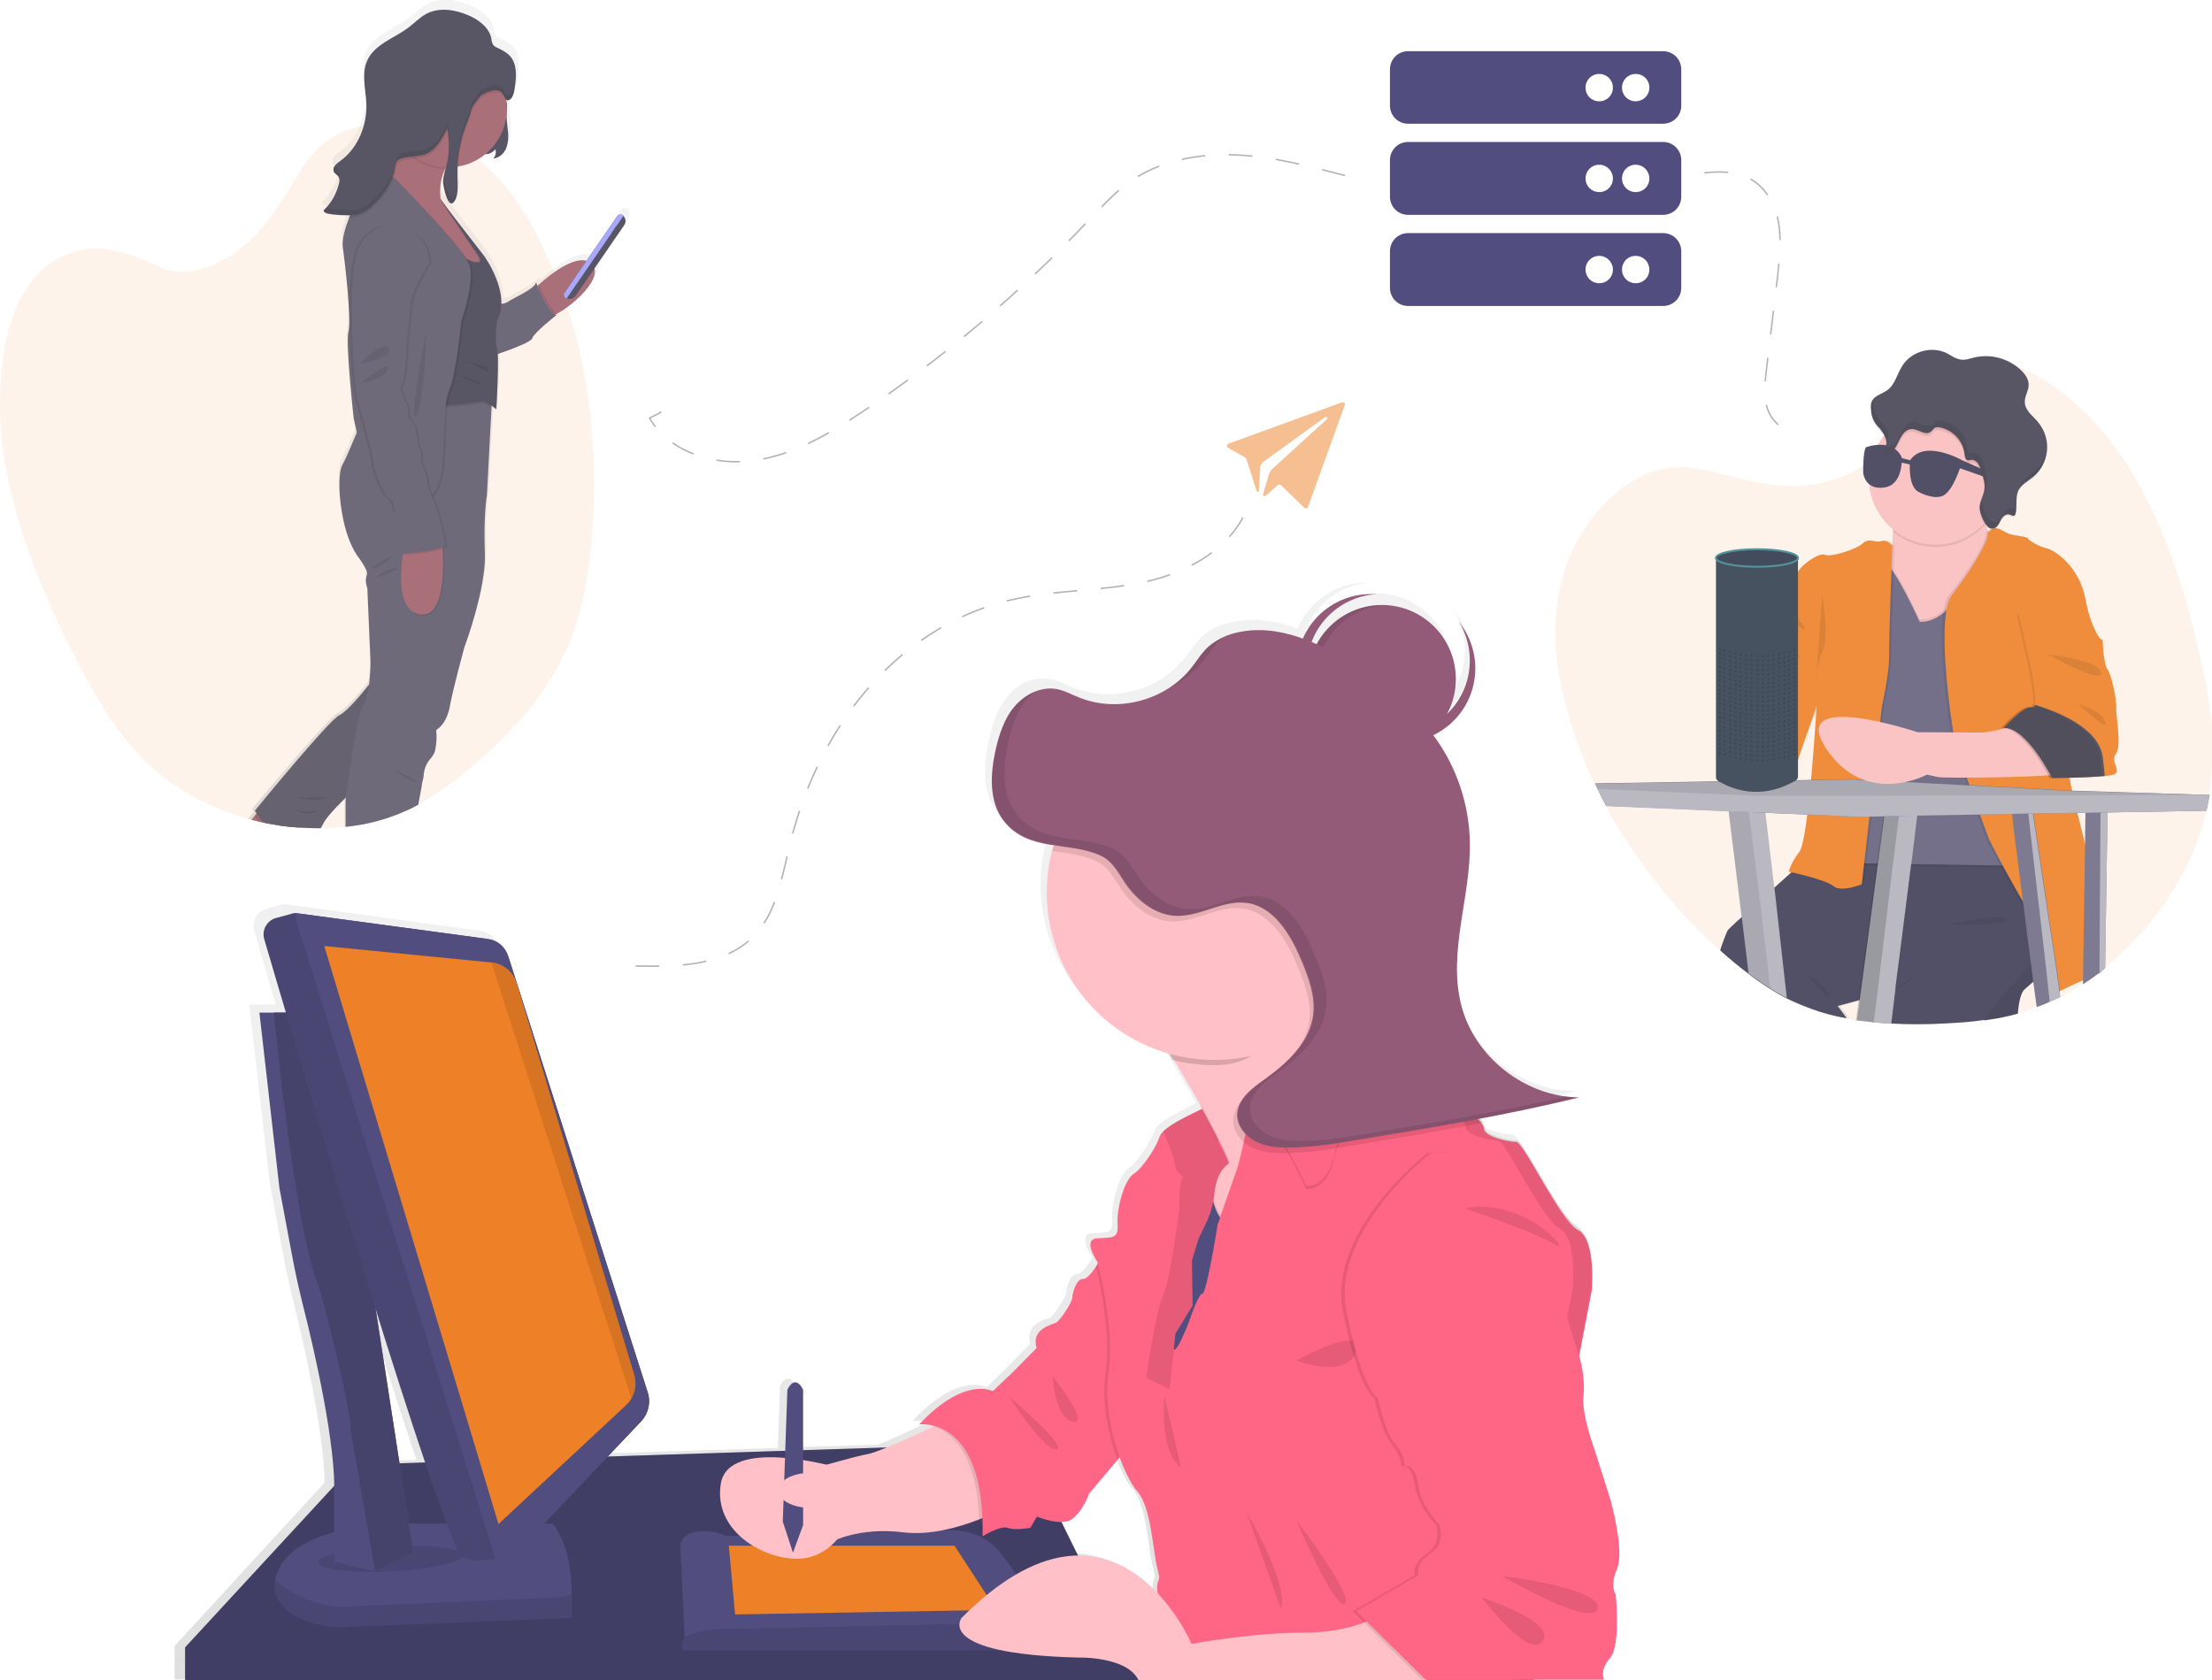 <?xml version="1.0" encoding="utf-8"?>
<!-- Generator: Adobe Illustrator 25.3.1, SVG Export Plug-In . SVG Version: 6.00 Build 0)  -->
<svg version="1.1" id="_x38_13c2686-e70f-4fb0-bf6b-a2eb7b1db384"
	 xmlns="http://www.w3.org/2000/svg" xmlns:xlink="http://www.w3.org/1999/xlink" x="0px" y="0px" width="631px" height="479.4px"
	 viewBox="0 0 631 479.4" enable-background="new 0 0 631 479.4" xml:space="preserve">
<g opacity="0.9">
	<path opacity="0.1" fill="#EE8127" enable-background="new    " d="M630.3,226.7C630.3,226.7,630.3,226.7,630.3,226.7
		c0,0.1,0,0.1,0,0.1c0,0.2,0,0.3-0.1,0.5c-0.2,1.3-0.5,2.7-0.8,4c-2,9.1-6.2,18.1-11.8,26.3c-0.2,0.3-0.4,0.6-0.7,0.9
		c-0.4,0.6-0.9,1.2-1.3,1.8c-0.3,0.4-0.6,0.8-0.9,1.2c-2.2,2.8-4.5,5.5-7.1,8.1c-1.4,1.4-2.8,2.7-4.2,4l-0.6,0.6
		c-0.8,0.7-1.6,1.3-2.4,2c-0.3,0.3-0.7,0.6-1,0.8l-0.6,0.5l-0.4,0.3c-0.4,0.3-0.8,0.6-1.2,0.9l-0.3,0.2c-0.9,0.7-1.9,1.3-2.8,1.9
		c-2.1,1.3-4.2,2.6-6.4,3.7c-1,0.5-2,1-3,1.4c-1.2,0.6-2.5,1.1-3.7,1.5c-0.3,0.1-0.7,0.2-1,0.4c-1,0.3-1.9,0.6-2.9,0.9l-0.5,0.1
		l-0.2,0.1l0,0l-0.6,0.2c-2.9,0.8-5.8,1.4-8.8,1.8l-0.5,0.1l-0.3,0c-3.8,0.6-7.5,0.8-11.3,1c-5.1,0.3-10.3,0.3-15.5,0L538,292h-0.3
		c-1-0.1-1.9-0.2-2.9-0.3c-0.6-0.1-1.1-0.1-1.7-0.2c-0.9-0.1-1.7-0.2-2.6-0.3h0l-0.8-0.1c-0.7-0.1-1.5-0.2-2.2-0.4l-0.7-0.1
		l-1.1-0.2l-0.2,0c-2.4-0.5-4.7-1.1-6.9-1.8l-0.5-0.2c-1.6-0.5-3.3-1.2-4.8-1.8c-1.2-0.5-2.3-1-3.5-1.6c-1.6-0.8-3.2-1.7-4.7-2.7
		c-2.2-1.3-4.2-2.7-6.2-4.3c-2.7-2-5.2-4.1-7.7-6.3l-0.5-0.5l-0.9-0.8c-12.7-11.5-23.4-25.1-31.6-40.2c-0.9-1.6-1.7-3.2-2.5-4.9
		c-0.2-0.5-0.5-1-0.7-1.5c0,0,0-0.1-0.1-0.1l-0.4-0.8c-1-2.2-2-4.4-2.9-6.7l-0.4-1l-0.6-1.7l-0.3-0.7c-0.8-2.1-1.5-4.2-2.2-6.4
		c-0.1-0.4-0.2-0.7-0.3-1.1c-0.4-1.2-0.7-2.3-1-3.5c-0.3-1.1-0.6-2.2-0.8-3.3c0-0.2-0.1-0.3-0.1-0.5c-2.3-9.5-3.2-19.8-0.9-30.2
		c0.2-0.7,0.3-1.4,0.5-2.1c0.3-1.1,0.6-2.1,0.9-3.2c0.1-0.2,0.2-0.5,0.2-0.7l0.1-0.3c0-0.1,0-0.1,0.1-0.2c0,0,0-0.1,0-0.1
		c0.2-0.5,0.4-1,0.6-1.6s0.4-1,0.7-1.6l0,0l0-0.1c0-0.1,0.1-0.1,0.1-0.2c0.2-0.4,0.4-0.8,0.6-1.2l0.2-0.4l0.1-0.2
		c0.1-0.2,0.2-0.4,0.3-0.6c1.5-2.9,3.4-5.7,5.4-8.3c1.2-1.4,2.4-2.8,3.7-4.1c2-2,4.2-3.7,6.5-5.2c0.4-0.2,0.7-0.4,1.1-0.7
		c3-1.8,6.3-3,9.8-3.5c4.5-0.6,8.7,0.1,12.7,1.1l0.4,0.1c0.7,0.2,1.4,0.3,2.1,0.5c2.4,0.6,4.8,1.2,7.2,1.8c2.3,0.5,4.5,0.9,6.8,1.2
		c2.3,0.3,4.7,0.4,7.1,0.4c0.3,0,0.7,0,1.1,0c4.3-0.2,8.6-1.1,12.7-2.8c3.1-1.2,5.9-3.1,8.2-5.4c0.4-0.5,0.9-1,1.3-1.5l0,0
		c0.7-0.9,1.3-1.8,1.8-2.8c0.2-0.3,0.3-0.6,0.5-0.9l0,0c0.1-0.1,0.1-0.2,0.2-0.3l0,0l0.9-1.7l0,0c0-0.1,0.1-0.1,0.1-0.2
		c0.4-0.8,0.8-1.6,1.3-2.4c1.7-3.2,3.7-6.2,6.1-9l0,0c2.5-2.8,5.6-5,9-6.5c0.6-0.2,1.1-0.5,1.8-0.7c2.6-0.9,5.4-1.4,8.2-1.5
		c0.3,0,0.7,0,1,0c2.8,0.1,5.5,0.6,8.1,1.4l0,0c4,1.4,7.7,3.3,11.2,5.8c5.2,3.7,9.9,8,14,12.8c0.3,0.4,0.7,0.8,1,1.2
		c3.5,4.3,6.6,8.9,9.3,13.8c8.1,14.4,13.5,31.3,17.3,48.5l0.2,0.8c0.1,0.4,0.2,0.8,0.3,1.2c0.2,0.8,0.4,1.7,0.5,2.5
		c0.1,0.6,0.3,1.2,0.4,1.8l0,0c0.1,0.4,0.2,0.9,0.3,1.3c0.1,0.3,0.1,0.6,0.2,0.8c0.9,4.6,1.6,9.3,2,13.9c0,0.2,0,0.3,0,0.5
		C631.2,215.1,631.1,220.9,630.3,226.7z"/>
	<path fill="#3F3D56" d="M589.3,272.4c-0.6-0.2-1.7,0.6-3.1,1.8c-0.7,0.6-1.4,1.3-2.2,2l-0.4,0.4l-0.2,0.2c-1.1,1-2.2,2.1-3.4,3.3
		c-0.8,0.7-1.6,1.4-2.4,2.1c-1.1,0.9-1.7,3.5-2,7c-2.9,0.8-5.8,1.4-8.8,1.8l-0.5,0.1l-0.3,0c-0.2-1-0.3-1.7-0.3-1.7
		s-5.1-4.2-3.6-9.5c0.8-3,9.2-8.7,16.1-13c0.8-0.5,1.7-1,2.5-1.5l0.5-0.3c0.3-0.2,0.6-0.4,0.9-0.6l2.3-1.4c1.6-0.9,2.8-1.6,3.2-1.8
		l0.2-0.1C587.9,261.2,590.8,272.8,589.3,272.4z"/>
	<path opacity="0.1" enable-background="new    " d="M589.3,272.4c-0.6-0.2-1.7,0.6-3.1,1.8c-0.7,0.6-1.4,1.3-2.2,2l-0.4,0.4
		l-0.2,0.2c-1.1,1-2.2,2.1-3.4,3.3c-0.8,0.7-1.6,1.4-2.4,2.1c-1.1,0.9-1.7,3.5-2,7c-2.9,0.8-5.8,1.4-8.8,1.8l-0.5,0.1l-0.3,0
		c-0.2-1-0.3-1.7-0.3-1.7s-5.1-4.2-3.6-9.5c0.8-3,9.2-8.7,16.1-13c0.8-0.5,1.7-1,2.5-1.5l0.5-0.3c0.3-0.2,0.6-0.4,0.9-0.6l2.3-1.4
		c1.6-0.9,2.8-1.6,3.2-1.8l0.2-0.1C587.9,261.2,590.8,272.8,589.3,272.4z"/>
	<path fill="#3F3D56" d="M588,266.1c0,0-1,1.1-2.6,2.7c-0.7,0.7-1.5,1.5-2.3,2.4l-0.1,0.1l-0.4,0.5c-1,1.1-2.1,2.2-3.2,3.4
		c-5.8,6.2-12.3,13.4-12.3,14.5c0,0.4-0.1,0.9-0.3,1.2l-0.5,0.1l-0.3,0c-3.8,0.6-7.5,0.8-11.3,1c-5.1,0.3-10.3,0.3-15.5,0l-1.4-0.1
		h-0.3c-1-0.1-1.9-0.2-2.9-0.3c-0.6-0.1-1.1-0.1-1.7-0.2c0.7-0.9,1.4-1.9,2-2.9c1.4-2,2.7-4,3.9-5.9c0.1-0.1,0.1-0.2,0.2-0.3
		c0.7-1.1,1.3-2.2,1.7-3.1c0.4-0.8,0.8-1.7,0.9-2.6c0.2-1.1,0.5-2.2,1-3.2c2.5-6.3,9-19.1,12.6-26.2l0.3-0.6l0.3-0.6
		c1.2-2.3,1.9-3.7,1.9-3.7l8.9-2.4l0.6-0.2l2-0.5l0.8-0.2l4.2-1.1h0.1l0.2,0l4.4-1.2l1.5-0.4l1.7-0.4l4.3,7.3l1.2,18.2L588,266.1z"
	/>
	<path opacity="0.1" enable-background="new    " d="M527.6,290.6c-1.7-2.3-2.7-3.6-2.7-3.6s2.5-0.6,5.7-1.5c1.6-0.5,3.5-1,5.3-1.6
		c1.1-0.4,2.3-0.8,3.3-1.2c0.6-0.2,1.1-0.4,1.6-0.6c2.3-1,4.1-2,4.4-2.9c0.1-0.4,0-0.7-0.1-1.1c-0.5-1.6-1.2-3.2-2.1-4.7
		c-0.3-0.6-0.6-1.2-1-1.8c-1.1-2.1-2.5-4.4-3.9-6.9c-1.2-2.1-2.6-4.2-3.9-6.4c-1.2-1.9-2.4-3.8-3.6-5.7c0-0.1-0.1-0.1-0.1-0.2
		c-5.4-8.5-10.2-15.8-10.4-16l0,0l-3.2,7.6l-0.1,0.1l-5.2,4.6l-0.1,0.1c-1.6,1.4-3.5,3.1-5.3,4.8c-1.4,1.2-2.8,2.5-4.1,3.7
		c-1.9,1.7-3.7,3.3-5.2,4.7c-1.2,1.1-2.4,2.2-3.5,3.4c-0.9,2-1.7,4-2.3,6.1c2.5,2.2,5,4.3,7.7,6.3c2,1.5,4.1,2.9,6.2,4.2
		c1.5,0.9,3.1,1.8,4.7,2.7c1.1,0.6,2.3,1.1,3.5,1.6c1.6,0.7,3.2,1.3,4.8,1.8l0.5,0.2c2.3,0.7,4.6,1.3,6.9,1.8l0.2,0l1.1,0.2
		L527.6,290.6z"/>
	<path fill="#3F3D56" d="M570.8,237.2l-0.5,0.8c-0.2,0.3-0.5,0.7-0.8,1.2c-0.3,0.5-0.8,1.2-1.2,1.9l-0.3,0.6
		c-0.8,1.3-1.8,2.8-2.8,4.4c-0.1,0.2-0.3,0.4-0.4,0.6c-0.1,0.2-0.3,0.4-0.4,0.6c-6.8,10.6-16.7,26.3-19.3,30.8
		c-0.2,0.3-0.4,0.7-0.6,1.1c-0.3,0.8-1.8,1.7-3.8,2.6c-0.4,0.2-0.9,0.4-1.4,0.6c-1.1,0.4-2.3,0.9-3.5,1.3c-1.8,0.6-3.6,1.1-5.3,1.6
		c-3.5,1-6.3,1.7-6.3,1.7s1,1.3,2.6,3.5l-1.1-0.2l-0.2,0c-2.4-0.5-4.7-1.1-6.9-1.8l-0.5-0.2c-1.6-0.5-3.3-1.2-4.8-1.8
		c-1.2-0.5-2.3-1-3.5-1.6c-1.6-0.8-3.2-1.7-4.7-2.7c-2.2-1.3-4.2-2.7-6.2-4.3c-2.7-2-5.2-4.1-7.7-6.3l-0.5-0.5
		c0.6-1.9,1.3-3.8,2.1-5.6c0-0.1,1.6-1.7,4.1-3.9c1.5-1.4,3.3-3,5.2-4.7l4.1-3.7l4.9-4.4l0.1-0.1l5.1-4.5l0.1-0.1l3.2-7.6h0.6
		l11.5,0.2h0.1h1.1h0.6l3.6,0.1l4.3,0.1l5,0.1l19.6,0.3h0.6l3.7,0.1L570.8,237.2z"/>
	<path fill="#FBBEBE" d="M571.1,158.8l-1.9,17.3c0,0-19.5,7.8-20,7.6c-0.5-0.2-13-11.4-10.9-18.9c1-3.7,1.5-8.9,1.7-13.1
		c0.2-4.2,0.2-7.5,0.2-7.5s28.4-10.1,25.8-3.2c-0.9,2.5-0.5,5.6,0.4,8.4C567.5,152.8,569.1,155.9,571.1,158.8z"/>
	<path opacity="0.1" enable-background="new    " d="M566.4,149.5c-0.2,0.2-0.3,0.4-0.5,0.6c-6.9,7.3-18.2,8-25.9,1.6
		c0.2-4.2,0.2-7.5,0.2-7.5s28.4-10.1,25.8-3.2C565.1,143.6,565.5,146.6,566.4,149.5z"/>
	<path fill="#FBBEBE" d="M571.1,136.4c0,10.5-8.5,19-19,19c-10.5,0-19-8.5-19-19c0-10.5,8.5-19,19-19c10.4-0.1,18.9,8.3,19,18.8
		C571.1,136.2,571.1,136.3,571.1,136.4z"/>
	<path opacity="0.1" enable-background="new    " d="M547.6,176.7c0,0-7.4-16.5-10-16.5c-2.5,0-6.5,85.4-6.5,85.4l38.8,0.6l1.6-44.8
		l-7.9-39.7C563.7,161.6,556.5,177.3,547.6,176.7z"/>
	<path opacity="0.1" enable-background="new    " d="M547.6,178c0,0-7.4-16.5-10-16.5c-2.5,0-6.5,85.4-6.5,85.4l44,0.7l-3.6-44.9
		l-7.9-39.7C563.6,162.9,556.5,178.6,547.6,178z"/>
	<path fill="#65617D" d="M547.6,177.4c0,0-7.4-16.5-10-16.5c-2.5,0-6.5,85.4-6.5,85.4l44,0.7l-3.6-44.9l-7.9-39.7
		C563.6,162.3,556.5,178,547.6,177.4z"/>
	<path opacity="0.1" enable-background="new    " d="M540.4,155.7c0,0-1.3-1.9-3.2-1.3c-1.9,0.6-3.3-1.1-5.2,0.6
		c-1.9,1.8-9.5,4.1-10.9,3.3c-1.4-0.8-6.5,2.7-7.6,4.8c-1.1,2.1-4.8,7.6-4.8,7.6s-3.2,3.8-2.7,5.9c0.5,2.1-1.1,4.4-3,5.4
		c-1.9,1-5.7,10.5-5.7,10.5s1,12.7-3.3,14.9c-4.3,2.2-1.1,11.9-1.1,11.9l20.2-4.8l5.7-13c0,0-2.2,38-4.9,41.5c-2.7,3.5-3,5.7-3,5.7
		s10.5,2.2,12.7,4.1s8.1-0.5,8.1-0.5l5.7-50.5c0,0,2.1-9.5,2.1-14.4S540.4,155.7,540.4,155.7z"/>
	<path fill="#EE8127" d="M539.8,155.7c0,0-1.3-1.9-3.2-1.3c-1.9,0.6-3.3-1.1-5.2,0.6c-1.9,1.8-9.5,4.1-10.9,3.3
		c-1.4-0.8-6.5,2.7-7.6,4.8c-1.1,2.1-4.8,7.6-4.8,7.6s-3.2,3.8-2.7,5.9c0.5,2.1-1.1,4.4-3,5.4s-5.7,10.5-5.7,10.5s1,12.7-3.3,14.9
		c-1.1,0.6-1.7,1.8-2,3.3c-1.2,6.2,3.9,11.9,10.2,11.7l10.9-4.5l5.7-16.4c0,0-2.2,38-4.9,41.5c-2.7,3.5-3,5.7-3,5.7
		s10.5,2.2,12.7,4.1c2.2,1.9,8.1-0.5,8.1-0.5l5.7-50.5c0,0,2.1-9.5,2.1-14.4C538.8,182.4,539.8,155.7,539.8,155.7z"/>
	<path opacity="0.1" enable-background="new    " d="M504.9,183.2c0,0,1.9,5.2,7.1,4.8C517.2,187.5,504.9,183.2,504.9,183.2z"/>
	<path opacity="0.1" enable-background="new    " d="M509.9,175.3c0,0,3.5,0.6,4.8,3.6C515.9,181.9,509.9,175.3,509.9,175.3z"/>
	<path opacity="0.1" enable-background="new    " d="M519.8,169.9c0,0.6,2.2,11.7,0,16.3c-2.2,4.6-1.9,10-1.9,10L519.8,169.9z"/>
	<path opacity="0.1" enable-background="new    " d="M566.5,151.9c0,0,1.2-1.5,2.5-1.3c1.3,0.2,2.1,1,3.6,1.6
		c1.6,0.6,5.4,0.8,5.4,1.3c0,0.5,3.3,2.4,5.5,2.8c2.2,0.5,9.2,5.2,10.9,14.4c1.7,9.2,4.8,11.9,4.8,11.9l-16.8,8.2
		c0,0,13,55.1,14.6,59.1c1.6,4,1.7,27.4,1.7,27.4s-10.3,4.6-13,6c-2.7,1.4-1.6-13.6-7.1-22.3s-11.9-21.4-11.9-21.4l-9.7-27.1
		c0,0-6.2-36.1-1-42.8C561.5,163.1,567,154.2,566.5,151.9z"/>
	<path fill="#EE8127" d="M599.4,277c0,0.2,0,0.3,0,0.3l-0.6,0.3l-0.4,0.2l-4.3,1.9c-2.4,1.1-5,2.3-6.6,3.1c-0.4,0.2-0.8,0.4-1,0.5
		c-0.2,0.1-0.4,0.1-0.6,0c-0.8-0.6-1.2-3.4-1.8-7.1c-0.2-1.5-0.5-3.2-0.9-5c-0.1-0.3-0.1-0.6-0.2-0.8c-0.4-1.8-0.9-3.7-1.6-5.4
		c-0.5-1.4-1.2-2.7-2-4c-0.7-1.1-1.5-2.4-2.2-3.6c-2-3.3-3.9-6.9-5.6-9.9c-0.1-0.2-0.2-0.4-0.3-0.6c-0.4-0.8-0.8-1.5-1.2-2.2
		c-0.7-1.4-1.4-2.6-1.8-3.5l-0.7-1.4c0-0.1,0-0.1-0.1-0.1l-0.9-2.4l-1.7-4.7l-2-5.5l-0.9-2.6l-0.7-1.9l-0.2-0.6l-3.3-9.3
		c0,0-0.2-1.4-0.6-3.6c-0.9-5.9-2.5-17.8-2.5-27.2c0-2.3,0.1-4.6,0.4-6.8c0-0.2,0.1-0.5,0.1-0.7c0-0.2,0.1-0.5,0.1-0.8
		c0.2-1.3,0.7-2.6,1.4-3.7c5.2-6.7,10.8-15.5,10.3-17.9l0.1-0.1c0.2-0.2,0.5-0.5,0.8-0.7c0.3-0.2,0.7-0.4,1.1-0.5c0.2,0,0.3,0,0.5,0
		l0,0c1.3,0.2,2.1,1,3.6,1.6c1.6,0.6,5.4,0.8,5.4,1.3s3.3,2.4,5.5,2.9c2.2,0.5,9.2,5.2,10.9,14.4c1.7,8.9,4.5,11.7,4.7,11.9l0,0
		l-0.6,0.3l-9.5,4.7l-2,1l-4.6,2.3c0,0,1.2,5.1,2.9,12.3c0,0.1,0.1,0.2,0.1,0.3c0.1,0.2,0.1,0.4,0.2,0.7c1.3,5.3,2.8,11.6,4.3,17.8
		l0,0l0.1,0.6l0.4,1.8c0.1,0.6,0.3,1.1,0.4,1.7l0.2,0.9c0.4,1.7,0.8,3.4,1.2,5.1c0.6,2.4,1.2,4.8,1.7,6.9c1.5,5.8,2.6,10.1,3,11.1
		c0.6,1.5,1,5.5,1.2,10.1C599.3,267,599.4,275.3,599.4,277z"/>
	<path opacity="0.1" enable-background="new    " d="M601.5,221.2c-0.5,0.1-1.1,0.1-1.8,0.2c-5.1,0.5-15,0.6-15,0.6
		s-7.4-14.7-13.8-14.3c0,0,5.9-6.7,8.2-5.9c0.4,0.1,0.6-0.2,0.8-0.7c0.6-2.8-1.6-12.6-1.6-12.6l-3-13.1l17.4,4.3
		c1.6,0.3,6.5,2.9,6.5,2.9s0.2,6.8,1.4,8.4s2.7,9.2,2.5,11.1c-0.2,1.9,1.7,10.8-0.2,13.1C601.2,217.6,605.5,220.6,601.5,221.2z"/>
	<path fill="#EE8127" d="M602.1,221.2c-0.5,0.1-1.1,0.1-1.8,0.2c-5.1,0.5-15,0.6-15,0.6s-7.4-14.7-13.8-14.3c0,0,5.9-6.7,8.2-5.9
		c0.4,0.1,0.6-0.2,0.8-0.7c0.6-2.8-1.6-12.6-1.6-12.6l-3-13.1l17.4,4.3c1.6,0.3,6.5,2.9,6.5,2.9s0.2,6.8,1.4,8.4s2.7,9.2,2.5,11.1
		c-0.2,1.9,1.7,10.8-0.2,13.1C601.8,217.6,606.1,220.6,602.1,221.2z"/>
	<path opacity="0.1" enable-background="new    " d="M584.2,186.7c0,0,14.6,1.6,15.2,5.2C600,195.6,584.2,186.7,584.2,186.7z"/>
	<path opacity="0.1" enable-background="new    " d="M571.1,136.4c0,4.9-1.9,9.5-5.2,13c0,0,0-0.1,0-0.1c-0.6-1.2-1.1-2.5-1.1-3.8
		c0.1-1.6,1-3,1.3-4.6c0.4-2-0.3-4-0.9-5.9c-0.5-1.4-1.4-3.1-2.8-2.9c-0.3,0.1-0.6,0.1-0.9,0.1c-0.8-0.1-0.9-1.1-1-1.9
		c-0.5-3.8-3.4-6.8-7.2-7.5c-0.4-0.1-0.9-0.1-1.3,0.1c-0.6,0.2-0.8,0.8-1.3,1.2c-1.6,1.1-3.7-1-5.6-0.9c-1.7,0.1-2.7,1.8-3.4,3.4
		c-0.7,1.5-1.5,3.2-3.2,3.6c-0.3,0.1-0.5,0.1-0.8-0.1c-0.5-0.4-0.2-1.1,0.1-1.7c0.7-1.5,0.2-2.7-0.6-3.8c6.5-8.2,18.5-9.5,26.7-3
		C568.4,125.1,571,130.6,571.1,136.4L571.1,136.4z"/>
	<path fill="#B2B1BB" d="M509.7,284.7c-1.6-0.8-3.2-1.7-4.7-2.7c-2.2-1.3-4.2-2.7-6.2-4.3l-1.9-15.8l-0.1-0.5l-3.7-30l-0.2-1.8
		l6.1-0.2l4.3-0.1l0.3,2.5l2.5,21.1l0.1,0.5L509.7,284.7z"/>
	<path opacity="0.1" enable-background="new    " d="M505,282.1c-2.2-1.3-4.2-2.7-6.2-4.3l-1.9-15.8l-0.1-0.5l-3.7-30l-0.2-1.8
		l6.1-0.2l-0.3,1l0.2,1.2l3.1,25.1l0.1,0.5L505,282.1z"/>
	<path fill="#B2B1BB" d="M547.2,230.1l-0.3,2.7l-0.5,4.1l-1.1,9l-0.1,0.6l-0.1,0.6l-3.1,24.6l-1,7.6l-0.3,2.5l0,0.3l-1.2,10L538,292
		h-0.3c-1-0.1-1.9-0.2-2.9-0.3c-0.6-0.1-1.1-0.1-1.7-0.2c-0.9-0.1-1.7-0.2-2.6-0.3h0l-0.8-0.1l0.8-5.6v-0.2l3.6-26.9l1.5-11.4
		l0.1-0.6l0.1-0.6l1.2-9l0.5-3.8l0.3-2.2l0.4,0L547.2,230.1z"/>
	<path opacity="0.2" enable-background="new    " d="M541.9,231.5l-0.2,1.3l-0.5,3.9l-1.1,9l-0.1,0.6l-0.1,0.7l-2.1,17.8l-2.3,18.9
		v0.2l-0.6,4.7l-0.4,3.1c-0.6-0.1-1.1-0.1-1.7-0.2c-0.9-0.1-1.7-0.2-2.6-0.3h0l-0.8-0.1l0.8-5.6v-0.2l3.6-26.9l1.5-11.4l0.1-0.6
		l0.1-0.6l1.2-9l0.5-3.8l0.3-2.2l0.4,0L541.9,231.5z"/>
	<path fill="#65617D" d="M587.5,282.8l0.2,1.6c-1,0.5-2,1-3,1.4c-1.2,0.6-2.5,1.1-3.7,1.5L580,280l-0.6-4.8l-1.1-8.3l-1-8.1
		l-0.2-1.3l-2.5-19.6l-0.4-3.4l-0.1-1.1l-0.1-1l-0.3-2.3h0.2h0.1l4.3-0.5l1.4-0.1l0.4,2.9l0.6,4.1l4,26.8l0.9,5.7l0.8,5.3l1.2,8.4
		L587.5,282.8z"/>
	<path opacity="0.1" fill="#CCCCCC" enable-background="new    " d="M587.5,282.8l0.2,1.6c-1,0.5-2,1-3,1.4
		c-1.2,0.6-2.5,1.1-3.7,1.5L580,280l-0.6-4.8l-1.1-8.3l-1-8.1l-0.2-1.3l-2.5-19.6l-0.4-3.4l-0.1-1.1l-0.1-1l-0.3-2.3h0.2h0.1
		l4.3-0.5l1.4-0.1l0.4,2.9l0.6,4.1l4,26.8l0.9,5.7l0.8,5.3l1.2,8.4L587.5,282.8z"/>
	<path fill="#B2B1BB" d="M587.7,284.4c-1,0.5-2,1-3,1.4l-0.6-5.6l-0.4-3.7l-0.6-5.2l-0.1-0.9l-0.7-6l-3.2-27.8l-0.5-4.5l-0.2-1.5
		l-0.3-1.3l1.4-0.1l0.4,2.9l0.6,4.1l4,26.8l0.9,5.7l0.8,5.3l1.2,8.4l0,0.3L587.7,284.4z"/>
	<path fill="#65617D" d="M601.2,229.6l0,2.2l-0.7,44.4c-0.3,0.3-0.7,0.6-1,0.8c0,0.2,0,0.3,0,0.3l-0.6,0.3l-0.4,0.2
		c-0.4,0.3-0.8,0.6-1.2,0.9l-0.3,0.2c-0.9,0.7-1.9,1.3-2.8,1.9v-1.1v-0.3l0.6-38.3l0-2.4l0.1-6.9l0-3.1l4.3,0.5L601.2,229.6z"/>
	<path opacity="0.1" fill="#CCCCCC" enable-background="new    " d="M601.2,229.6l0,2.2l-0.7,44.4c-0.3,0.3-0.7,0.6-1,0.8
		c0,0.2,0,0.3,0,0.3l-0.6,0.3l-0.4,0.2c-0.4,0.3-0.8,0.6-1.2,0.9l-0.3,0.2c-0.9,0.7-1.9,1.3-2.8,1.9v-1.1v-0.3l0.6-38.3l0-2.4
		l0.1-6.9l0-3.1l4.3,0.5L601.2,229.6z"/>
	<path fill="#B2B1BB" d="M601.2,229.6l0,2.2l-0.7,44.4c-0.3,0.3-0.7,0.6-1,0.8c0,0.2,0,0.3,0,0.3l-0.6,0.3v-0.1l0.1-17.4l0.2-28.2
		v-2.5L601.2,229.6z"/>
	<path fill="#65617D" d="M630.3,226.8C630.3,226.8,630.3,226.8,630.3,226.8c0,0.2,0,0.4-0.1,0.5c-0.2,1.3-0.5,2.7-0.8,4l-28.3,0.5
		l-2.1,0l-4.3,0.1l-1.8,0h-0.6l-12.5,0.2h-1.4l-4.5,0.1h-0.1l-3.5,0.1l-5.6,0.1h-0.6l0,0l-17.4,0.3l-5.1,0.1l-4.3,0.1l-3.7,0.1h-0.6
		h-1.3h-0.1L529,233l-12.8-0.6l-0.6,0l-11.9-0.5l-4.7-0.2l-5.8-0.3l-35-1.5c-0.9-1.6-1.7-3.2-2.5-4.9c-0.2-0.5-0.5-1-0.7-1.5
		l35.7-0.6l0,0l22-0.3l0,0l4.1-0.1h0.6l11.3-0.2l3.9,0.2h0.1l1.9,0.1l0.6,0l7.7,0.4l0,0l18.7,1l0.6,0l8.7,0.5l2.6,0.1h0.1l17.4,1
		l0.6,0h0.1L630.3,226.8z"/>
	<path fill="#B2B1BB" d="M630.3,226.8C630.3,226.8,630.3,226.8,630.3,226.8c0,0.2,0,0.4-0.1,0.5c-0.2,1.3-0.5,2.7-0.8,4l-28.3,0.5
		l-2,0l-4.3,0.1l-1.8,0h-0.6l-12.5,0.2h-1.4l-4.5,0.1h-0.1l-3.5,0.1l-5.6,0.1h-0.6l0,0l-17.4,0.3l-5.1,0.1l-4.3,0.1l-3.7,0.1h-0.6
		h-1.3h-0.1L529,233l-12.8-0.6h-0.6l-11.9-0.5l-4.7-0.2l-5.8-0.2l-35-1.5c-0.9-1.6-1.7-3.2-2.5-4.9c-0.2-0.5-0.5-1-0.7-1.5l35.7-0.6
		l0,0l22-0.3l0,0l4.1-0.1h0.6l11.3-0.2l3.9,0.2h0.1l1.9,0.1l0.6,0l7.7,0.4l0,0l18.7,1l0.6,0l8.7,0.5l2.6,0.1h0.1l17.4,1l0.6,0h0.1
		L630.3,226.8z"/>
	<path opacity="0.1" enable-background="new    " d="M630.3,226.8C630.3,226.8,630.3,226.8,630.3,226.8l-38.5,0.1h-0.6l-17.5,0h-2.9
		h-7.7h-0.6l-27.8,0.1h-2.4l-15.3,0h-0.6l-16,0l-44.6-1.9c-0.2-0.5-0.5-1-0.7-1.5l35.7-0.6l0,0l22-0.3l0,0l4.1-0.1h0.6l11.3-0.2
		l3.9,0.2h0.1l1.9,0.1l0.6,0l7.7,0.4l0,0l18.7,1l0.6,0l8.7,0.5l2.6,0.1h0.1l17.4,1l0.6,0h0.1L630.3,226.8z"/>
	<path opacity="0.1" enable-background="new    " d="M592.9,200.9c1,0.3,6.5,1.7,7.6,5.1C601.7,209.3,592.9,200.9,592.9,200.9z"/>
	<path fill="#FBBEBE" d="M576.6,206.5c0,0-8.1,2.5-11.7,2.5c-3.6,0-17.9-0.1-17.9-0.1s-37.2-12.4-26.1,4.6
		c11.2,17,28.8,7.5,28.8,7.5s1.4,0.3,3.2,0.7s35.4,0.1,36.5-1.3C590.5,219.1,576.6,206.5,576.6,206.5z"/>
	<path opacity="0.1" enable-background="new    " d="M599.7,221.4c-5.1,0.5-15,0.6-15,0.6s-7.4-14.7-13.8-14.3c0,0,5.9-6.7,8.2-5.9
		c0.4,0.1,0.6-0.2,0.8-0.7c6.2,1.9,18,6.5,19.2,14.7C599.4,218,599.6,219.9,599.7,221.4z"/>
	<path fill="#464353" d="M600.4,221.4c-5.1,0.5-15,0.6-15,0.6s-7.4-14.7-13.8-14.3c0,0,5.9-6.7,8.2-5.9c0.4,0.1,0.6-0.2,0.8-0.7
		c6.2,1.9,18,6.5,19.2,14.7C600.1,218,600.3,219.9,600.4,221.4z"/>
	<path opacity="0.1" enable-background="new    " d="M599.7,221.4c-5.1,0.5-15,0.6-15,0.6s-7.4-14.7-13.8-14.3c0,0,5.9-6.7,8.2-5.9
		c0.4,0.1,0.6-0.2,0.8-0.7c6.2,1.9,18,6.5,19.2,14.7C599.4,218,599.6,219.9,599.7,221.4z"/>
	<path opacity="0.1" enable-background="new    " d="M555.9,263.8c0,0,14.3-3.5,16.5-1.6C574.6,264.2,555.9,263.8,555.9,263.8z"/>
	<path opacity="0.1" enable-background="new    " d="M515,277.5c0,0,6,3.5,6.7,6.3C522.3,286.7,515,277.5,515,277.5z"/>
	<path fill="#333F4F" d="M489.5,159.2v62.4c0,1.1,0.6,1.2,1.5,1.7c3.2,1.8,11,4.9,20.3-0.1c1-0.5,1.6-0.7,1.6-1.8v-62
		C512.9,159.6,501,164.4,489.5,159.2z"/>

	<ellipse fill="#2D394A" stroke="#40868E" stroke-width="0.563" stroke-miterlimit="5.629" cx="501.2" cy="159.2" rx="11.7" ry="2.5"/>
	<g opacity="0.2">
		<circle cx="490.6" cy="185.1" r="0.3"/>
		<circle cx="491.9" cy="185.5" r="0.3"/>
		<circle cx="493.6" cy="186" r="0.3"/>
		<circle cx="496.5" cy="186.7" r="0.3"/>
		<circle cx="499.6" cy="187" r="0.3"/>
		<circle cx="502.9" cy="187.2" r="0.3"/>
		<circle cx="507.5" cy="186.6" r="0.3"/>
		<circle cx="505.9" cy="186.9" r="0.3"/>
		<circle cx="510.3" cy="186" r="0.3"/>
		<circle cx="509" cy="186.3" r="0.3"/>
		<circle cx="511.9" cy="185.5" r="0.3"/>
		<circle cx="495.1" cy="186.4" r="0.3"/>
		<circle cx="498.1" cy="186.9" r="0.3"/>
		<circle cx="501.4" cy="187.2" r="0.3"/>
		<circle cx="504.4" cy="187.2" r="0.3"/>
	</g>
	<g opacity="0.2">
		<circle cx="490.6" cy="186.4" r="0.3"/>
		<circle cx="491.9" cy="186.8" r="0.3"/>
		<circle cx="493.6" cy="187.3" r="0.3"/>
		<circle cx="496.5" cy="188" r="0.3"/>
		<circle cx="499.6" cy="188.3" r="0.3"/>
		<circle cx="502.9" cy="188.5" r="0.3"/>
		<circle cx="507.5" cy="187.8" r="0.3"/>
		<circle cx="505.9" cy="188.2" r="0.3"/>
		<circle cx="510.3" cy="187.3" r="0.3"/>
		<circle cx="509" cy="187.6" r="0.3"/>
		<circle cx="511.9" cy="186.8" r="0.3"/>
		<circle cx="495.1" cy="187.7" r="0.3"/>
		<circle cx="498.1" cy="188.2" r="0.3"/>
		<circle cx="501.4" cy="188.5" r="0.3"/>
		<circle cx="504.4" cy="188.5" r="0.3"/>
	</g>
	<g opacity="0.2">
		<circle cx="490.6" cy="187.7" r="0.3"/>
		<circle cx="491.9" cy="188.1" r="0.3"/>
		<circle cx="493.6" cy="188.6" r="0.3"/>
		<circle cx="496.5" cy="189.3" r="0.3"/>
		<circle cx="499.6" cy="189.6" r="0.3"/>
		<circle cx="502.9" cy="189.8" r="0.3"/>
		<circle cx="507.5" cy="189.1" r="0.3"/>
		<circle cx="505.9" cy="189.5" r="0.3"/>
		<circle cx="510.3" cy="188.6" r="0.3"/>
		<circle cx="509" cy="188.9" r="0.3"/>
		<circle cx="511.9" cy="188.1" r="0.3"/>
		<circle cx="495.1" cy="189" r="0.3"/>
		<circle cx="498.1" cy="189.5" r="0.3"/>
		<circle cx="501.4" cy="189.8" r="0.3"/>
		<circle cx="504.4" cy="189.8" r="0.3"/>
	</g>
	<g opacity="0.2">
		<circle cx="490.6" cy="189" r="0.3"/>
		<circle cx="491.9" cy="189.4" r="0.3"/>
		<circle cx="493.6" cy="189.9" r="0.3"/>
		<circle cx="496.5" cy="190.5" r="0.3"/>
		<circle cx="499.6" cy="190.9" r="0.3"/>
		<circle cx="502.9" cy="191.1" r="0.3"/>
		<circle cx="507.5" cy="190.4" r="0.3"/>
		<circle cx="505.9" cy="190.8" r="0.3"/>
		<circle cx="510.3" cy="189.9" r="0.3"/>
		<circle cx="509" cy="190.2" r="0.3"/>
		<circle cx="511.9" cy="189.4" r="0.3"/>
		<circle cx="495.1" cy="190.3" r="0.3"/>
		<circle cx="498.1" cy="190.8" r="0.3"/>
		<circle cx="501.4" cy="191.1" r="0.3"/>
		<circle cx="504.4" cy="191.1" r="0.3"/>
	</g>
	<g opacity="0.2">
		<circle cx="490.6" cy="190.3" r="0.3"/>
		<circle cx="491.9" cy="190.7" r="0.3"/>
		<circle cx="493.6" cy="191.2" r="0.3"/>
		<circle cx="496.5" cy="191.8" r="0.3"/>
		<circle cx="499.6" cy="192.2" r="0.3"/>
		<circle cx="502.9" cy="192.4" r="0.3"/>
		<circle cx="507.5" cy="191.7" r="0.3"/>
		<circle cx="505.9" cy="192.1" r="0.3"/>
		<circle cx="510.3" cy="191.2" r="0.3"/>
		<circle cx="509" cy="191.5" r="0.3"/>
		<circle cx="511.9" cy="190.7" r="0.3"/>
		<circle cx="495.1" cy="191.6" r="0.3"/>
		<circle cx="498.1" cy="192.1" r="0.3"/>
		<circle cx="501.4" cy="192.4" r="0.3"/>
		<circle cx="504.4" cy="192.4" r="0.3"/>
	</g>
	<g opacity="0.2">
		<circle cx="490.6" cy="191.6" r="0.3"/>
		<circle cx="491.9" cy="192" r="0.3"/>
		<circle cx="493.6" cy="192.5" r="0.3"/>
		<circle cx="496.5" cy="193.1" r="0.3"/>
		<circle cx="499.6" cy="193.5" r="0.3"/>
		<circle cx="502.9" cy="193.7" r="0.3"/>
		<circle cx="507.5" cy="193" r="0.3"/>
		<circle cx="505.9" cy="193.4" r="0.3"/>
		<circle cx="510.3" cy="192.5" r="0.3"/>
		<circle cx="509" cy="192.8" r="0.3"/>
		<circle cx="511.9" cy="192" r="0.3"/>
		<circle cx="495.1" cy="192.9" r="0.3"/>
		<circle cx="498.1" cy="193.4" r="0.3"/>
		<circle cx="501.4" cy="193.7" r="0.3"/>
		<circle cx="504.4" cy="193.7" r="0.3"/>
	</g>
	<g opacity="0.2">
		<circle cx="490.6" cy="192.9" r="0.3"/>
		<circle cx="491.9" cy="193.3" r="0.3"/>
		<circle cx="493.6" cy="193.8" r="0.3"/>
		<circle cx="496.5" cy="194.4" r="0.3"/>
		<circle cx="499.6" cy="194.8" r="0.3"/>
		<circle cx="502.9" cy="194.9" r="0.3"/>
		<circle cx="507.5" cy="194.3" r="0.3"/>
		<circle cx="505.9" cy="194.7" r="0.3"/>
		<circle cx="510.3" cy="193.8" r="0.3"/>
		<circle cx="509" cy="194" r="0.3"/>
		<circle cx="511.9" cy="193.3" r="0.3"/>
		<circle cx="495.1" cy="194.2" r="0.3"/>
		<circle cx="498.1" cy="194.7" r="0.3"/>
		<circle cx="501.4" cy="194.9" r="0.3"/>
		<circle cx="504.4" cy="194.9" r="0.3"/>
	</g>
	<g opacity="0.2">
		<circle cx="490.6" cy="194.2" r="0.3"/>
		<circle cx="491.9" cy="194.5" r="0.3"/>
		<circle cx="493.6" cy="195.1" r="0.3"/>
		<circle cx="496.5" cy="195.7" r="0.3"/>
		<circle cx="499.6" cy="196.1" r="0.3"/>
		<circle cx="502.9" cy="196.2" r="0.3"/>
		<circle cx="507.5" cy="195.6" r="0.3"/>
		<circle cx="505.9" cy="196" r="0.3"/>
		<circle cx="510.3" cy="195.1" r="0.3"/>
		<circle cx="509" cy="195.3" r="0.3"/>
		<circle cx="511.9" cy="194.5" r="0.3"/>
		<circle cx="495.1" cy="195.4" r="0.3"/>
		<circle cx="498.1" cy="196" r="0.3"/>
		<circle cx="501.4" cy="196.2" r="0.3"/>
		<circle cx="504.4" cy="196.2" r="0.3"/>
	</g>
	<g opacity="0.2">
		<circle cx="490.6" cy="195.5" r="0.3"/>
		<circle cx="491.9" cy="195.8" r="0.3"/>
		<circle cx="493.6" cy="196.4" r="0.3"/>
		<circle cx="496.5" cy="197" r="0.3"/>
		<circle cx="499.6" cy="197.4" r="0.3"/>
		<circle cx="502.9" cy="197.5" r="0.3"/>
		<circle cx="507.5" cy="196.9" r="0.3"/>
		<circle cx="505.9" cy="197.3" r="0.3"/>
		<circle cx="510.3" cy="196.4" r="0.3"/>
		<circle cx="509" cy="196.6" r="0.3"/>
		<circle cx="511.9" cy="195.8" r="0.3"/>
		<circle cx="495.1" cy="196.7" r="0.3"/>
		<circle cx="498.1" cy="197.3" r="0.3"/>
		<circle cx="501.4" cy="197.5" r="0.3"/>
		<circle cx="504.4" cy="197.5" r="0.3"/>
	</g>
	<g opacity="0.2">
		<circle cx="490.6" cy="196.8" r="0.3"/>
		<circle cx="491.9" cy="197.1" r="0.3"/>
		<circle cx="493.6" cy="197.7" r="0.3"/>
		<circle cx="496.5" cy="198.3" r="0.3"/>
		<circle cx="499.6" cy="198.7" r="0.3"/>
		<circle cx="502.9" cy="198.8" r="0.3"/>
		<circle cx="507.5" cy="198.2" r="0.3"/>
		<circle cx="505.9" cy="198.6" r="0.3"/>
		<circle cx="510.3" cy="197.7" r="0.3"/>
		<circle cx="509" cy="197.9" r="0.3"/>
		<circle cx="511.9" cy="197.1" r="0.3"/>
		<circle cx="495.1" cy="198" r="0.3"/>
		<circle cx="498.1" cy="198.6" r="0.3"/>
		<circle cx="501.4" cy="198.8" r="0.3"/>
		<circle cx="504.4" cy="198.8" r="0.3"/>
	</g>
	<g opacity="0.2">
		<circle cx="490.6" cy="198" r="0.3"/>
		<circle cx="491.9" cy="198.4" r="0.3"/>
		<circle cx="493.6" cy="199" r="0.3"/>
		<circle cx="496.5" cy="199.6" r="0.3"/>
		<circle cx="499.6" cy="200" r="0.3"/>
		<circle cx="502.9" cy="200.1" r="0.3"/>
		<circle cx="507.5" cy="199.5" r="0.3"/>
		<circle cx="505.9" cy="199.9" r="0.3"/>
		<circle cx="510.3" cy="199" r="0.3"/>
		<circle cx="509" cy="199.2" r="0.3"/>
		<circle cx="511.9" cy="198.4" r="0.3"/>
		<circle cx="495.1" cy="199.3" r="0.3"/>
		<circle cx="498.1" cy="199.9" r="0.3"/>
		<circle cx="501.4" cy="200.1" r="0.3"/>
		<circle cx="504.4" cy="200.1" r="0.3"/>
	</g>
	<g opacity="0.2">
		<circle cx="490.6" cy="199.3" r="0.3"/>
		<circle cx="491.9" cy="199.7" r="0.3"/>
		<circle cx="493.6" cy="200.2" r="0.3"/>
		<circle cx="496.5" cy="200.9" r="0.3"/>
		<circle cx="499.6" cy="201.3" r="0.3"/>
		<circle cx="502.9" cy="201.4" r="0.3"/>
		<circle cx="507.5" cy="200.8" r="0.3"/>
		<circle cx="505.9" cy="201.1" r="0.3"/>
		<circle cx="510.3" cy="200.2" r="0.3"/>
		<circle cx="509" cy="200.5" r="0.3"/>
		<circle cx="511.9" cy="199.7" r="0.3"/>
		<circle cx="495.1" cy="200.6" r="0.3"/>
		<circle cx="498.1" cy="201.1" r="0.3"/>
		<circle cx="501.4" cy="201.4" r="0.3"/>
		<circle cx="504.4" cy="201.4" r="0.3"/>
	</g>
	<g opacity="0.2">
		<circle cx="490.6" cy="200.6" r="0.3"/>
		<circle cx="491.9" cy="201" r="0.3"/>
		<circle cx="493.6" cy="201.5" r="0.3"/>
		<circle cx="496.5" cy="202.2" r="0.3"/>
		<circle cx="499.6" cy="202.5" r="0.3"/>
		<circle cx="502.9" cy="202.7" r="0.3"/>
		<circle cx="507.5" cy="202.1" r="0.3"/>
		<circle cx="505.9" cy="202.4" r="0.3"/>
		<circle cx="510.3" cy="201.5" r="0.3"/>
		<circle cx="509" cy="201.8" r="0.3"/>
		<circle cx="511.9" cy="201" r="0.3"/>
		<circle cx="495.1" cy="201.9" r="0.3"/>
		<circle cx="498.1" cy="202.4" r="0.3"/>
		<circle cx="501.4" cy="202.7" r="0.3"/>
		<circle cx="504.4" cy="202.7" r="0.3"/>
	</g>
	<g opacity="0.2">
		<circle cx="490.6" cy="201.9" r="0.3"/>
		<circle cx="491.9" cy="202.3" r="0.3"/>
		<circle cx="493.6" cy="202.8" r="0.3"/>
		<circle cx="496.5" cy="203.5" r="0.3"/>
		<circle cx="499.6" cy="203.8" r="0.3"/>
		<circle cx="502.9" cy="204" r="0.3"/>
		<circle cx="507.5" cy="203.4" r="0.3"/>
		<circle cx="505.9" cy="203.7" r="0.3"/>
		<circle cx="510.3" cy="202.8" r="0.3"/>
		<circle cx="509" cy="203.1" r="0.3"/>
		<circle cx="511.9" cy="202.3" r="0.3"/>
		<circle cx="495.1" cy="203.2" r="0.3"/>
		<circle cx="498.1" cy="203.7" r="0.3"/>
		<circle cx="501.4" cy="204" r="0.3"/>
		<circle cx="504.4" cy="204" r="0.3"/>
	</g>
	<g opacity="0.2">
		<circle cx="490.6" cy="203.2" r="0.3"/>
		<circle cx="491.9" cy="203.6" r="0.3"/>
		<circle cx="493.6" cy="204.1" r="0.3"/>
		<circle cx="496.5" cy="204.8" r="0.3"/>
		<circle cx="499.6" cy="205.1" r="0.3"/>
		<circle cx="502.9" cy="205.3" r="0.3"/>
		<circle cx="507.5" cy="204.6" r="0.3"/>
		<circle cx="505.9" cy="205" r="0.3"/>
		<circle cx="510.3" cy="204.1" r="0.3"/>
		<circle cx="509" cy="204.4" r="0.3"/>
		<circle cx="511.9" cy="203.6" r="0.3"/>
		<circle cx="495.1" cy="204.5" r="0.3"/>
		<circle cx="498.1" cy="205" r="0.3"/>
		<circle cx="501.4" cy="205.3" r="0.3"/>
		<circle cx="504.4" cy="205.3" r="0.3"/>
	</g>
	<g opacity="0.2">
		<circle cx="490.6" cy="204.5" r="0.3"/>
		<circle cx="491.9" cy="204.9" r="0.3"/>
		<circle cx="493.6" cy="205.4" r="0.3"/>
		<circle cx="496.5" cy="206" r="0.3"/>
		<circle cx="499.6" cy="206.4" r="0.3"/>
		<circle cx="502.9" cy="206.6" r="0.3"/>
		<circle cx="507.5" cy="205.9" r="0.3"/>
		<circle cx="505.9" cy="206.3" r="0.3"/>
		<circle cx="510.3" cy="205.4" r="0.3"/>
		<circle cx="509" cy="205.7" r="0.3"/>
		<circle cx="511.9" cy="204.9" r="0.3"/>
		<circle cx="495.1" cy="205.8" r="0.3"/>
		<circle cx="498.1" cy="206.3" r="0.3"/>
		<circle cx="501.4" cy="206.6" r="0.3"/>
		<circle cx="504.4" cy="206.6" r="0.3"/>
	</g>
	<g opacity="0.2">
		<circle cx="490.6" cy="205.8" r="0.3"/>
		<circle cx="491.9" cy="206.2" r="0.3"/>
		<circle cx="493.6" cy="206.7" r="0.3"/>
		<circle cx="496.5" cy="207.3" r="0.3"/>
		<circle cx="499.6" cy="207.7" r="0.3"/>
		<circle cx="502.9" cy="207.9" r="0.3"/>
		<circle cx="507.5" cy="207.2" r="0.3"/>
		<circle cx="505.9" cy="207.6" r="0.3"/>
		<circle cx="510.3" cy="206.7" r="0.3"/>
		<circle cx="509" cy="207" r="0.3"/>
		<circle cx="511.9" cy="206.2" r="0.3"/>
		<circle cx="495.1" cy="207.1" r="0.3"/>
		<circle cx="498.1" cy="207.6" r="0.3"/>
		<circle cx="501.4" cy="207.9" r="0.3"/>
		<circle cx="504.4" cy="207.9" r="0.3"/>
	</g>
	<g opacity="0.2">
		<circle cx="490.6" cy="207.1" r="0.3"/>
		<circle cx="491.9" cy="207.5" r="0.3"/>
		<circle cx="493.6" cy="208" r="0.3"/>
		<circle cx="496.5" cy="208.6" r="0.3"/>
		<circle cx="499.6" cy="209" r="0.3"/>
		<circle cx="502.9" cy="209.2" r="0.3"/>
		<circle cx="507.5" cy="208.5" r="0.3"/>
		<circle cx="505.9" cy="208.9" r="0.3"/>
		<circle cx="510.3" cy="208" r="0.3"/>
		<circle cx="509" cy="208.3" r="0.3"/>
		<circle cx="511.9" cy="207.5" r="0.3"/>
		<circle cx="495.1" cy="208.4" r="0.3"/>
		<circle cx="498.1" cy="208.9" r="0.3"/>
		<circle cx="501.4" cy="209.2" r="0.3"/>
		<circle cx="504.4" cy="209.2" r="0.3"/>
	</g>
	<g opacity="0.2">
		<circle cx="490.6" cy="208.4" r="0.3"/>
		<circle cx="491.9" cy="208.8" r="0.3"/>
		<circle cx="493.6" cy="209.3" r="0.3"/>
		<circle cx="496.5" cy="209.9" r="0.3"/>
		<circle cx="499.6" cy="210.3" r="0.3"/>
		<circle cx="502.9" cy="210.4" r="0.3"/>
		<circle cx="507.5" cy="209.8" r="0.3"/>
		<circle cx="505.9" cy="210.2" r="0.3"/>
		<circle cx="510.3" cy="209.3" r="0.3"/>
		<circle cx="509" cy="209.5" r="0.3"/>
		<circle cx="511.9" cy="208.8" r="0.3"/>
		<circle cx="495.1" cy="209.7" r="0.3"/>
		<circle cx="498.1" cy="210.2" r="0.3"/>
		<circle cx="501.4" cy="210.4" r="0.3"/>
		<circle cx="504.4" cy="210.4" r="0.3"/>
	</g>
	<g opacity="0.2">
		<circle cx="490.6" cy="209.7" r="0.3"/>
		<circle cx="491.9" cy="210.1" r="0.3"/>
		<circle cx="493.6" cy="210.6" r="0.3"/>
		<circle cx="496.5" cy="211.2" r="0.3"/>
		<circle cx="499.6" cy="211.6" r="0.3"/>
		<circle cx="502.9" cy="211.7" r="0.3"/>
		<circle cx="507.5" cy="211.1" r="0.3"/>
		<circle cx="505.9" cy="211.5" r="0.3"/>
		<circle cx="510.3" cy="210.6" r="0.3"/>
		<circle cx="509" cy="210.8" r="0.3"/>
		<circle cx="511.9" cy="210.1" r="0.3"/>
		<circle cx="495.1" cy="211" r="0.3"/>
		<circle cx="498.1" cy="211.5" r="0.3"/>
		<circle cx="501.4" cy="211.7" r="0.3"/>
		<circle cx="504.4" cy="211.7" r="0.3"/>
	</g>
	<g opacity="0.2">
		<circle cx="490.6" cy="211" r="0.3"/>
		<circle cx="491.9" cy="211.3" r="0.3"/>
		<circle cx="493.6" cy="211.9" r="0.3"/>
		<circle cx="496.5" cy="212.5" r="0.3"/>
		<circle cx="499.6" cy="212.9" r="0.3"/>
		<circle cx="502.9" cy="213" r="0.3"/>
		<circle cx="507.5" cy="212.4" r="0.3"/>
		<circle cx="505.9" cy="212.8" r="0.3"/>
		<circle cx="510.3" cy="211.9" r="0.3"/>
		<circle cx="509" cy="212.1" r="0.3"/>
		<circle cx="511.9" cy="211.3" r="0.3"/>
		<circle cx="495.1" cy="212.2" r="0.3"/>
		<circle cx="498.1" cy="212.8" r="0.3"/>
		<circle cx="501.4" cy="213" r="0.3"/>
		<circle cx="504.4" cy="213" r="0.3"/>
	</g>
	<g opacity="0.2">
		<circle cx="490.6" cy="212.3" r="0.3"/>
		<circle cx="491.9" cy="212.6" r="0.3"/>
		<circle cx="493.6" cy="213.2" r="0.3"/>
		<circle cx="496.5" cy="213.8" r="0.3"/>
		<circle cx="499.6" cy="214.2" r="0.3"/>
		<circle cx="502.9" cy="214.3" r="0.3"/>
		<circle cx="507.5" cy="213.7" r="0.3"/>
		<circle cx="505.9" cy="214.1" r="0.3"/>
		<circle cx="510.3" cy="213.2" r="0.3"/>
		<circle cx="509" cy="213.4" r="0.3"/>
		<circle cx="511.9" cy="212.6" r="0.3"/>
		<circle cx="495.1" cy="213.5" r="0.3"/>
		<circle cx="498.1" cy="214.1" r="0.3"/>
		<circle cx="501.4" cy="214.3" r="0.3"/>
		<circle cx="504.4" cy="214.3" r="0.3"/>
	</g>
	<g opacity="0.2">
		<circle cx="490.6" cy="213.6" r="0.3"/>
		<circle cx="491.9" cy="213.9" r="0.3"/>
		<circle cx="493.6" cy="214.5" r="0.3"/>
		<circle cx="496.5" cy="215.1" r="0.3"/>
		<circle cx="499.6" cy="215.5" r="0.3"/>
		<circle cx="502.9" cy="215.6" r="0.3"/>
		<circle cx="507.5" cy="215" r="0.3"/>
		<circle cx="505.9" cy="215.4" r="0.3"/>
		<circle cx="510.3" cy="214.5" r="0.3"/>
		<circle cx="509" cy="214.7" r="0.3"/>
		<circle cx="511.9" cy="213.9" r="0.3"/>
		<circle cx="495.1" cy="214.8" r="0.3"/>
		<circle cx="498.1" cy="215.4" r="0.3"/>
		<circle cx="501.4" cy="215.6" r="0.3"/>
		<circle cx="504.4" cy="215.6" r="0.3"/>
	</g>
	<g opacity="0.2">
		<circle cx="490.6" cy="214.9" r="0.3"/>
		<circle cx="491.9" cy="215.2" r="0.3"/>
		<circle cx="493.6" cy="215.7" r="0.3"/>
		<circle cx="496.5" cy="216.4" r="0.3"/>
		<circle cx="499.6" cy="216.8" r="0.3"/>
		<circle cx="502.9" cy="216.9" r="0.3"/>
		<circle cx="507.5" cy="216.3" r="0.3"/>
		<circle cx="505.9" cy="216.6" r="0.3"/>
		<circle cx="510.3" cy="215.7" r="0.3"/>
		<circle cx="509" cy="216" r="0.3"/>
		<circle cx="511.9" cy="215.2" r="0.3"/>
		<circle cx="495.1" cy="216.1" r="0.3"/>
		<circle cx="498.1" cy="216.6" r="0.3"/>
		<circle cx="501.4" cy="216.9" r="0.3"/>
		<circle cx="504.4" cy="216.9" r="0.3"/>
	</g>
	<path fill="#3F3D56" d="M532.3,127.6c0,0,7.7-2.9,10.3,3.1l0.7,0.2l1.6,0.4c4.1-6.1,14.8,0,14.8,0l15.1,6.7l-0.6,0.9l-15.1-5.3
		c0,0-2,6.2-4.6,7.7s-6.9-0.8-6.9-0.8c-2.7-1.1-2.9-5.7-2.8-8l-2.3-0.5c-0.2,2.3-1,6.6-5.1,7.1c-5.5,0.7-5.9-4.2-5.9-4.2
		S531.4,128.6,532.3,127.6z"/>
	<path fill="#464353" d="M537.8,127.6c-0.3,0.6-0.6,1.4-0.1,1.7c0.2,0.1,0.5,0.2,0.8,0.1c1.6-0.4,2.5-2.1,3.2-3.6s1.7-3.2,3.4-3.4
		c2-0.2,4,2,5.6,0.8c0.5-0.3,0.8-0.9,1.3-1.2c0.4-0.1,0.8-0.2,1.2-0.1c3.8,0.7,6.7,3.7,7.2,7.5c0.1,0.8,0.2,1.8,1,1.9
		c0.3,0,0.6,0,0.9-0.1c1.5-0.2,2.4,1.5,2.8,2.9c0.6,1.9,1.3,3.9,0.9,5.9c-0.3,1.6-1.2,3-1.3,4.6c0,1.3,0.5,2.6,1.1,3.8
		s1.4,2.6,2.7,2.4c1.1-0.1,1.7-1.3,2.2-2.3c0.5-1,1.4-2,2.5-1.7c0.5,0.1,0.9,0.5,1.4,0.3c0.2-0.2,0.4-0.4,0.4-0.7
		c0.5-2.2-0.2-4.7,0.9-6.7c0.8-1.5,2.5-2.4,3.9-3.5c4.8-3.8,5.6-10.8,1.7-15.6c-0.1-0.1-0.2-0.2-0.2-0.3c-1.5-1.7-3.6-3.2-3.7-5.5
		c-0.1-1.7,1.1-3.3,1.1-5c0-1.7-1.1-3.2-2.3-4.3c-3.6-3.3-8.5-4.6-13.3-3.5c-1.2,0.3-2.5,0.8-3.7,0.6c-1.5-0.2-2.7-1.1-4-1.8
		c-4.3-2.2-10.1-0.6-12.7,3.5c-1.5,2.3-2.1,5.4-4.3,7c-1.5,1.1-3.6,1.5-4.4,3.1c-0.5,1-0.3,2.1-0.2,3.2c0.2,1.8,1.1,3.4,2.4,4.6
		C537.6,124.1,538.7,125.6,537.8,127.6z"/>
	<g opacity="0.1">
		<path d="M578.3,112.2c0.1-0.4,0.3-0.9,0.3-1.3C578.4,111.3,578.3,111.8,578.3,112.2z"/>
		<path d="M538.1,126.3c0.1-0.3,0.2-0.6,0.3-0.8c0.9-2.1-0.3-3.5-1.6-4.9c-1.3-1.2-2.2-2.8-2.4-4.6c-0.1-0.5-0.1-1-0.1-1.5
			c-0.1,0.1-0.2,0.3-0.3,0.5c-0.5,1-0.3,2.1-0.2,3.2c0.2,1.8,1.1,3.4,2.4,4.6C537.2,123.8,538.2,124.9,538.1,126.3z"/>
		<path d="M573.9,145c-1-0.3-2,0.7-2.5,1.7c-0.5,1-1.1,2.1-2.2,2.3c-1.3,0.2-2.2-1.2-2.7-2.4c-0.5-1.2-1.1-2.5-1.1-3.8
			c0-0.2,0-0.3,0-0.5c-0.4,0.9-0.6,1.8-0.7,2.7c0,1.3,0.5,2.6,1.1,3.8c0.5,1.2,1.4,2.6,2.7,2.4c1.1-0.1,1.7-1.3,2.2-2.3
			c0.5-1,1.4-2,2.5-1.7c0.5,0.1,0.9,0.5,1.4,0.3c0.2-0.2,0.4-0.4,0.4-0.7c0.1-0.5,0.2-1,0.2-1.5C574.8,145.5,574.3,145.1,573.9,145z
			"/>
		<path d="M580.4,134.4c-1.4,1.1-3,1.9-3.9,3.5c-0.3,0.7-0.5,1.4-0.6,2.1c0.8-1.5,2.5-2.3,3.8-3.4c2.1-1.7,3.5-4.1,4-6.8
			C583,131.7,581.9,133.2,580.4,134.4z"/>
		<path d="M566.1,140c0.3-0.6,0.5-1.3,0.6-2c0.4-2-0.3-4-0.9-5.9c-0.5-1.4-1.4-3.1-2.8-2.9c-0.3,0.1-0.6,0.1-0.9,0.1
			c-0.8-0.1-0.9-1.1-1-1.9c-0.5-3.8-3.4-6.8-7.2-7.5c-0.4-0.1-0.9-0.1-1.3,0.1c-0.6,0.2-0.8,0.8-1.3,1.2c-1.6,1.1-3.7-1-5.6-0.8
			c-1.7,0.1-2.7,1.8-3.4,3.4s-1.5,3.3-3.2,3.6c-0.3,0.1-0.5,0-0.8-0.1c-0.2-0.1-0.2-0.3-0.3-0.5c0,0.3-0.1,0.7-0.3,1
			c-0.3,0.6-0.6,1.4-0.1,1.7c0.2,0.1,0.5,0.2,0.8,0.1c1.6-0.4,2.5-2.1,3.2-3.6s1.7-3.2,3.4-3.4c2-0.2,4,2,5.6,0.8
			c0.5-0.3,0.8-0.9,1.3-1.2c0.4-0.1,0.8-0.2,1.2-0.1c3.8,0.7,6.7,3.7,7.2,7.5c0.1,0.8,0.2,1.8,1,1.9c0.3,0,0.6,0,0.9-0.1
			c1.5-0.2,2.4,1.5,2.8,2.9C565.7,136.2,566.4,138.1,566.1,140z"/>
	</g>
</g>
	<g opacity="0.9">
	<path opacity="0.1" fill="#EE8127" enable-background="new    " d="M0,116.4c0,0.5,0,1,0,1.6c0.2,5.7,0.9,11.5,2,17.1
		c3.2,16.8,10,33.5,17.9,49.5c0.1,0.3,0.3,0.5,0.4,0.8c0.2,0.4,0.4,0.8,0.6,1.1c0.4,0.8,0.8,1.5,1.2,2.3l0.9,1.7l0,0
		c0.2,0.4,0.4,0.8,0.6,1.2c0.1,0.2,0.3,0.5,0.4,0.8c2.2,4.2,4.6,8.3,7.2,12.2l0.3,0.4c3.3,4.9,7.1,9.5,11.5,13.5
		c7.6,7,17.3,12.1,27.6,15c0.3,0.1,0.7,0.2,1.1,0.3c0.7,0.2,1.4,0.3,2,0.5c0.5,0.1,0.9,0.2,1.4,0.3c3.3,0.7,6.6,1.2,10,1.4
		c1.8,0.1,3.7,0.2,5.5,0.2h0.8c2.2,0,4.5-0.1,6.7-0.4l0.3,0c6.1-0.6,12-2.2,17.5-4.7c0.9-0.4,1.8-0.8,2.6-1.3l0.4-0.2l0.2-0.1l0,0
		c2.9-1.5,5.6-3.3,8.3-5.2c3.1-2.2,6-4.6,8.8-7c4.2-3.6,8.1-7.5,11.8-11.6l0.2-0.2c1.6-1.8,3.1-3.6,4.5-5.5v0c1-1.3,2-2.7,2.9-4
		c0-0.1,0.1-0.1,0.1-0.2c1.3-2,2.6-4.1,3.7-6.2l0.3-0.5c0.8-1.6,1.6-3.1,2.3-4.7c3.9-9.1,5.6-18.9,6.6-28.7
		c1.9-19.8,0.8-40.3-4.4-60.1c-0.7-2.7-1.5-5.4-2.4-8c-0.1-0.4-0.2-0.7-0.4-1.1c-0.2-0.6-0.4-1.1-0.6-1.7c-0.1-0.2-0.2-0.5-0.2-0.7
		c-0.8-2.2-1.6-4.3-2.4-6.4l-0.5-1.1c-0.5-1.1-1-2.3-1.5-3.4c-0.5-1.1-1-2.1-1.5-3.2c-0.1-0.2-0.2-0.3-0.2-0.5
		c-4.3-8.9-10-17.6-18.1-24.1c-0.6-0.4-1.1-0.9-1.7-1.3c-0.8-0.6-1.7-1.2-2.6-1.8l-0.6-0.4l-0.2-0.1l-0.2-0.1l-0.1-0.1
		c-0.5-0.3-0.9-0.6-1.4-0.8s-1-0.5-1.4-0.7l0,0h-0.1l-0.2-0.1c-0.4-0.2-0.8-0.4-1.1-0.6l-0.4-0.2l-0.2-0.1l-0.6-0.3
		c-2.9-1.2-5.9-2.1-9-2.7c-1.7-0.3-3.4-0.5-5.2-0.6c-2.6-0.2-5.3,0-7.8,0.4c-0.4,0.1-0.8,0.1-1.2,0.2c-3.3,0.7-6.4,2-9.1,3.9
		c-3.5,2.6-6,6-8.3,9.6L84.9,50c-0.4,0.6-0.8,1.2-1.1,1.8c-1.3,2.1-2.6,4.2-4,6.3c-1.3,1.9-2.6,3.8-4,5.6c-1.4,1.8-3,3.5-4.7,5.1
		c-0.3,0.2-0.5,0.5-0.8,0.7c-3.1,2.8-6.7,5-10.6,6.5c-3.5,1.3-7.3,1.9-11,1.2l0,0c-1-0.2-2.1-0.5-3-1c-1.8-0.8-3.6-1.6-5.4-2.3
		c-3.2-1.4-6.5-2.3-9.9-2.8l0,0c-3.5-0.5-7.1-0.1-10.4,1.1c-0.6,0.2-1.1,0.4-1.7,0.7c-2.5,1.1-4.7,2.6-6.7,4.5
		c-0.2,0.2-0.5,0.4-0.7,0.7c-4.9,5-7.6,12-9.1,18.8C0.5,103.3-0.1,109.8,0,116.4z"/>

		<linearGradient id="SVGID_1_" gradientUnits="userSpaceOnUse" x1="-1197.795" y1="135.995" x2="-1197.795" y2="555.903" gradientTransform="matrix(-0.563 0 0 -0.563 -549.033 312.901)">
		<stop  offset="0" style="stop-color:#808080;stop-opacity:0.25"/>
			<stop  offset="0.54" style="stop-color:#808080;stop-opacity:0.12"/>
			<stop  offset="1" style="stop-color:#808080;stop-opacity:0.1"/>
	</linearGradient>
		<path fill="url(#SVGID_1_)" d="M71.8,232.3l-1.1,1.3c0.3,0.1,0.7,0.2,1.1,0.3c0.7,0.2,1.4,0.3,2,0.5c0.5,0.1,0.9,0.2,1.4,0.3
		c3.3,0.7,6.6,1.2,10,1.4c1.8,0.1,3.7,0.2,5.5,0.2c0.4-0.5,0.7-1.1,0.9-1.6c0.7-1.7,3.6-4.8,6.8-7.8c-0.1,0.5-0.1,0.8-0.1,0.8v0.2
		l0,8l0.3,0c6.1-0.6,12-2.2,17.5-4.7c0.9-0.4,1.8-0.8,2.6-1.3l0.4-0.2l0.2-0.1c0.4-1.9,0.7-3.8,1-5.3l0-0.2c0-0.2,0.1-0.4,0.1-0.6
		c0-0.2,0.1-0.3,0.1-0.5c0-0.2,0-0.2,0.1-0.3c0.2-1,0.3-1.6,0.3-1.6c0-0.3,0-0.6,0.1-0.9l0,0c0.2-1.7,1-3.3,2.2-4.6
		c0.5-0.5,0.9-1.1,1-1.8l0,0c0.6-1.9,0.5-4.4,0.4-5.5c0-0.4-0.1-0.6-0.1-0.6s2.1-1.1,3.4-4.6c0.3-0.7,0.5-1.5,0.6-2.3
		c0.9-4.9,3.7-15.4,4.1-16.7l0,0l0-0.1c0,0,0.1-0.2,0.2-0.5c0,0,0-0.1,0-0.1l0.1-0.1l0,0c1.3-3.5,6.2-17.6,5.8-27
		c-0.4-10.8,0.7-16.4,0.7-16.4l1.3-23.4v-0.2l0.1-1.4v-0.4c0.2,0.1,0.4,0.3,0.5,0.4l0.3,0.3l0.1,0.1c0,0,0-0.1,0-0.3
		c0.2,0.2,0.3,0.3,0.3,0.3s0.6-9.1,0.5-14.2c0-0.6,0-1.2,0-1.6c3.8-1.3,9.6-3.4,9.9-4.5c0.3-0.9,2.4-2.9,4.3-4.4l1-0.8l0.5-0.4
		c0.7-0.6,1.2-1,1.2-1c-0.1,0-0.3-0.1-0.4-0.2c0.2-0.1,0.4-0.2,0.6-0.3c0.6-0.3,1.1-0.7,1.8-1.1c2.7-1.8,6-4.6,7.9-7.3
		c1-1.5,1.6-3,1.3-4.3c0-0.1-0.1-0.2-0.1-0.4l7.8-11.2l0.9-1.3c0.6-0.8,0.5-1.9-0.2-2.7l0,0l-0.1,0l-0.3-0.2l0.1,0.1
		c-0.5-0.3-1.1-0.1-1.5,0.3l-0.1,0.2l-7.5,10.8l-1.3,1.9c-2.9-0.9-7.2,1.6-10.5,4.1c-1.2,0.9-2.3,1.8-3.2,2.6l-0.6,0.5
		c-0.3-0.6-0.4-1-0.4-1c-0.2,1.8-6.4,4.4-7.9,5.4c-0.7,0.4-1.4,0.7-2.2,0.7c0.2-6.8-5-13.9-5-13.9L128.4,58l0,0l-0.6-0.8l-2-2.5
		c-0.1-0.8-0.2-1.6-0.2-2.4c0-1.3,0.2-2.6,0.6-3.9c0.1-0.2,0.1-0.4,0.2-0.6c0.2-0.6,0.4-1.1,0.7-1.7c0.1-0.2,0.2-0.4,0.3-0.6h0.1
		c-0.2,0.8-0.5,1.6-0.6,2.3c0,0.2-0.1,0.4-0.1,0.6l0,0.3c0,0.3,0,0.7,0,1c0,0,0,0.1,0,0.1c0.1,1.4,1.1,6.3,2.5,6.1
		c0.3,0,0.6-0.1,0.7-0.4c0.2-0.2,0.3-0.4,0.4-0.6c0.1-0.2,0.2-0.3,0.2-0.5c0.1-0.2,0.2-0.4,0.2-0.7c0.3-1.3,0.4-2.6,0.3-3.9
		c0,0.6-0.1,1.2-0.2,1.8c0.1-1.4,0-2.9-0.1-4.1c0-0.3,0-0.5,0-0.8s0-0.5,0-0.8l0,0c0-0.3,0-0.5,0-0.8h0.1h0.1c0,0.2,0,0.4,0,0.6
		c0-0.2,0-0.4,0-0.6h0.1h0.1c1.3-0.2,2.5-0.6,3.7-1.1c1.5-0.6,2.8-1.5,4.1-2.5c0.3,0,0.5,0,0.8-0.1c0.8-0.2,1.5-0.6,2-1.1l0.1-0.1
		c0.3,0.9,0.1,1.8-0.5,2.6c0,0,0,0.1-0.1,0.1h0.1c1.6-0.1,3-1.3,3.7-2.8c0,0,0-0.1,0.1-0.2c0.6-1.6,0.7-3.3,0.5-5
		c-0.2-1.7-0.4-3.4-0.4-5.1c0-0.4,0.1-0.8,0.1-1.2c0-0.1,0-0.1,0-0.1c0-0.5,0-0.9,0-1.4c0,0,0-0.1,0-0.1c0-0.2-0.1-0.5-0.1-0.7h0.1
		c0.4,0,0.7-0.2,0.9-0.5l0.1-0.1c0.1-0.1,0.2-0.2,0.3-0.4c0.1-0.2,0.2-0.4,0.3-0.6c0.2-0.4,0.3-0.9,0.4-1.4c0.5-1.9,0.7-3.8,0.7-5.8
		c0,0.6-0.1,1.2-0.2,1.8c0.2-2.3-0.2-4.4-1.6-6c-1-1.1-2.4-1.8-3.8-2.4c-0.5-0.2-0.9-0.5-1.2-0.9c-0.2-0.5-0.4-1-0.4-1.5
		c-0.5-3.3-3.6-5.5-6.6-6.9c-3.9-1.7-8.7-2.4-12.5-0.4c-1.8,1-3.3,2.5-5,3.8c-2.1,1.6-4.5,2.7-6.8,4.1s-4.4,3.2-5.5,5.5
		s-0.9,5.2-0.6,7.9c0.2,1.4,0.3,2.7,0.4,4.1c0,0.1,0,0.2,0,0.3c0.1,3.1-0.5,6.2-1.7,9.1c-1.2,3-3.2,5.5-5.8,7.4
		c-0.6,0.4-1.2,0.9-1.6,1.4c-0.5,0.6-0.5,1.4-0.1,2c0.1,0.2,0.3,0.3,0.5,0.4c0.2,0.1,0.4,0.3,0.5,0.5c0.1,0.1,0.2,0.3,0.3,0.5
		c0.2,0.5,0.2,1.1,0,1.6c0,0.1,0,0.1,0,0.1l-0.1,0.3c-0.8,2.8-2.3,5.4-4.4,7.4c0.1,0.7,0.9,0.9,1.6,1l0,0c1.8,0.3,3.5,0.4,5.3,0.4
		h0.8c-0.1,0.2-0.2,0.4-0.2,0.6l0,0c-0.2,0.5-0.4,1-0.6,1.6l0,0c-0.8,2.4-1.6,5.3-1.2,7.3c0.7,3.8,2.6,21,1.6,24
		c-1,3,1.5,25.1,1.5,25.1s0.1,0.3,0.2,0.9c0.2,0.7,0.4,1.9,0.7,3.3c0,0.1,0,0.1-0.1,0.2c-1.5,3.6-3.2,7.5-4.1,9.1
		c-1.2,2.1-1.2,10,0.7,17.3c1,3.7,2.4,7.3,4.5,9.8c0,0,2.1,3,2,4.5c0,0.1,0,0.2-0.1,0.4c-0.5,0.9-0.2,2.3,0,3
		c0.1,0.3,0.2,0.5,0.2,0.5v0.6l0.9,20.8c0,2.2-0.2,4.4-0.5,6.5c-2.6,3.2-6.6,7.9-8.5,8.7c-2.9,1.2-24.7,27.6-24.7,27.6
		s0.2,0.3,0.5,0.8L71.8,232.3z"/>
		<path fill="#A1616A" d="M158.9,89.5c-0.6,0.4-1.3,0.7-2.1,0.8c-2.7,0.1-5-7.3-5-7.3s0.8-0.8,2-1.9c3.6-3.2,11.3-9.2,14.9-5.9
		C172.7,79,163.6,87,158.9,89.5z"/>
		<path fill="#A1616A" d="M75.2,234.7c3.3,0.7,6.6,1.2,10,1.4c-1.4-2.5-10.7-5.5-10.7-5.5l-1.3,1.5l-0.6,0.7l-0.9,1.1
		c0.7,0.2,1.4,0.3,2,0.5C74.2,234.5,74.7,234.6,75.2,234.7z"/>
		<path opacity="0.1" enable-background="new    " d="M158.9,89.5c-0.6,0.4-1.3,0.7-2.1,0.8c-2.7,0.1-5-7.3-5-7.3s0.8-0.8,2-1.9
		C154.7,83.1,157.2,88.5,158.9,89.5z"/>
		<path fill="#FF748E" d="M141.4,86.8c0,0,2.3,0.2,3.7-0.8c1.4-1,7.6-3.6,7.8-5.4c0,0,3.7,9,5.8,9.3c0,0-6.4,5-6.9,6.6
		c-0.5,1.6-12.9,5.5-12.9,5.5L141.4,86.8z"/>
		<path fill="#5E5A6B" d="M141.4,86.8c0,0,2.3,0.2,3.7-0.8c1.4-1,7.6-3.6,7.8-5.4c0,0,3.7,9,5.8,9.3c0,0-6.4,5-6.9,6.6
		c-0.5,1.6-12.9,5.5-12.9,5.5L141.4,86.8z"/>
		<path opacity="0.1" enable-background="new    " d="M72.6,232.8c0.3,0.4,0.7,1,1.1,1.6c0.5,0.1,0.9,0.2,1.4,0.3
		c3.3,0.7,6.6,1.2,10,1.4c-1.4-2.5-10.7-5.5-10.7-5.5l-1.3,1.5L72.6,232.8z"/>
		<path fill="#5E5A6B" d="M72.7,231.3c0,0,0.2,0.3,0.5,0.8c0.6,0.9,1.3,1.8,2,2.6c3.3,0.7,6.6,1.2,10,1.4c1.8,0.1,3.7,0.2,5.5,0.2
		h0.8c0.2-0.4,0.4-0.7,0.6-1.1c0.7-1.6,3.3-4.5,6.2-7.3c0.1-0.1,0.3-0.3,0.4-0.4c4.1-4,8.5-7.7,8.5-7.7l0.4-27.4c0,0-1,1.3-2.4,3
		c-2.5,3.2-6.5,7.8-8.3,8.6C94,205.2,72.7,231.3,72.7,231.3z"/>
		<path opacity="0.1" enable-background="new    " d="M72.7,231.3c0,0,0.2,0.3,0.5,0.8c0.6,0.9,1.3,1.8,2,2.6c3.3,0.7,6.6,1.2,10,1.4
		c1.8,0.1,3.7,0.2,5.5,0.2h0.8c0.2-0.4,0.4-0.7,0.6-1.1c0.7-1.6,3.3-4.5,6.2-7.3c0.1-0.1,0.3-0.3,0.4-0.4c4.1-4,8.5-7.7,8.5-7.7
		l0.4-27.4c0,0-1,1.3-2.4,3c-2.5,3.2-6.5,7.8-8.3,8.6C94,205.2,72.7,231.3,72.7,231.3z"/>
		<path opacity="0.1" enable-background="new    " d="M83.9,227.4c2.4,0.2,4.8,0.2,7.1,0C95.2,227,92,229.5,83.9,227.4z"/>
		<path opacity="0.1" enable-background="new    " d="M81.9,230.1c0,0,5.6,3.2,7.8,1.6C91.9,230.1,87.6,233.2,81.9,230.1z"/>
		<path fill="#5E5A6B" d="M104.5,162.7c0.2,0.5,0.3,1,0.1,1.6c-0.2,0.6-0.3,1.2-0.2,1.8c0,0.4,0.1,0.7,0.2,1.1
		c0.1,0.4,0.2,0.6,0.2,0.6l0.9,21.1c0,2.2-0.2,4.3-0.4,6.5c-0.3,2.3-0.8,4.6-1.7,5.9c-1.9,2.9-4.4,22.1-4.9,26.2l-0.1,0.8l0,7.6
		c6.1-0.6,12-2.2,17.5-4.7c0.9-0.4,1.8-0.8,2.6-1.3l0.4-0.2l0.2-0.1l0,0c0.4-2,0.7-3.8,1-5.3l0-0.2c0-0.2,0.1-0.4,0.1-0.6
		c0-0.2,0.1-0.3,0.1-0.5c0-0.2,0-0.2,0.1-0.3c0.1-0.6,0.2-1,0.2-1c0-0.5,0.1-1,0.2-1.6l0,0c0.3-1.5,1-2.8,2-3.9
		c0.6-0.7,1.1-1.6,1.2-2.5l0,0c0.3-1.8,0.4-3.6,0.2-5.4c0.1-0.1,0.2-0.1,0.3-0.2c0.7-0.5,2.4-1.9,3.3-5.2c0.1-0.5,0.3-1,0.3-1.4
		c1-5.2,4.1-16.6,4.1-16.6s0.1-0.3,0.3-0.9l0,0c0.1-0.2,0.2-0.4,0.2-0.6c0,0,0-0.1,0-0.1l0.1-0.1l0,0c1.6-4.6,5.7-17.2,5.3-25.7
		c-0.4-10.7,0.6-16.2,0.6-16.2l1.3-24.8V116v-0.2l0.1-2.3l-12.3-0.4h-0.7l-2.9-0.1h-0.1h-0.3l-3.9-0.1l-1.8-0.1l-3.2-0.1h-0.5h-0.6
		l-2.4-0.1l-7.1,4.2c0,0-0.3,0.7-0.7,1.8c-0.1,0.2-0.2,0.5-0.3,0.8s-0.2,0.6-0.4,0.9l-1,2.4c-0.1,0.3-0.2,0.6-0.4,0.9
		c-1.5,3.6-3.2,7.6-4.1,9.2c-1.1,2-1.1,9,0.4,15.8c0.9,4.2,2.5,8.3,4.7,11C103.4,160.6,104,161.6,104.5,162.7z"/>
		<path opacity="0.1" enable-background="new    " d="M112.5,219.7c0,0,4.4,3.5,6.2,3.4C120.5,223.1,112.5,219.7,112.5,219.7z"/>
		<path fill="#A1616A" d="M138.8,75.3v7l-4.6-2l-4.6-2l-10.1-9.9c0,0-8-5.2-12.2-9.9c-2.4-2.7-3.7-5.2-1.5-6.6c1-0.7,2-1.5,2.8-2.4
		c2.1-2.5,4-5.3,5.6-8.2c0.1-0.1,0.1-0.2,0.2-0.4c2.1-3.8,3.5-7.1,3.5-7.1s5.8,1.9,9.6,4.5c0.3,0.2,0.6,0.4,0.9,0.7
		c2.1,1.7,3.1,3.7,1.2,5.7c-0.5,0.5-1,1.1-1.4,1.6l0,0c-0.3,0.4-0.6,0.9-0.9,1.3c-0.1,0.2-0.2,0.4-0.3,0.6c-1.3,2.6-1.7,5.6-1.3,8.5
		L138.8,75.3z"/>
		<path fill="#464353" d="M138,25.1c0.2,0.4,0.6,0.8,0.8,1.2c0.5,0.9,0.4,2,0.3,3c-0.1,1.6,0,3.2,0.3,4.8c0.3,1.4,0.9,2.8,1,4.2
		c0.1,2-1,3.9-2,5.7c1.1,0,2.2-0.5,2.9-1.4c0.3,0.9,0.1,1.9-0.6,2.6c1.7-0.1,3.1-1.4,3.7-2.9c0.6-1.6,0.7-3.3,0.5-4.9
		c-0.2-1.7-0.4-3.3-0.4-5c0.1-0.9,0.2-1.8,0.1-2.7c-0.2-1.8-1.3-3.4-2.3-4.9l-2.2-3c-0.1-0.2-0.3-0.4-0.6-0.6
		C137.6,20.3,137.4,24.1,138,25.1z"/>
		<path opacity="0.1" enable-background="new    " d="M129.4,44.8c-0.5,0.5-1,1.1-1.4,1.6l0,0c-0.3,0.4-0.6,0.9-0.9,1.3
		c-0.1,0.2-0.2,0.4-0.3,0.6c-2.8-0.2-5.6-1-8-2.5c-1.8-1.1-3.3-2.6-4.6-4.3c-0.1-0.1-0.1-0.2-0.2-0.3c0.1-0.1,0.1-0.2,0.2-0.4
		c2.1-3.8,3.5-7.1,3.5-7.1s5.8,1.9,9.6,4.5c0.3,0.2,0.6,0.4,0.9,0.7C130.3,40.8,131.3,42.8,129.4,44.8z"/>
		<path fill="#A1616A" d="M144.6,31c0,8.1-5.8,15.1-13.8,16.5c-1,0.2-2,0.3-3,0.3h-0.1c-0.2,0-0.4,0-0.6,0c-2.9-0.1-5.8-1-8.3-2.6
		c-1.8-1.1-3.3-2.6-4.6-4.2c-5.5-7.5-3.9-18,3.6-23.5c7.5-5.5,18-3.9,23.5,3.6C143.4,24,144.5,27.4,144.6,31z"/>
		<path opacity="0.1" enable-background="new    " d="M130,72.5c0,0,8.4,4.8,6.3,0.7l-11-16.3l0,0L137.7,73c0,0,8,11,3.6,18.6
		c0,0-0.6,6.3,0.1,7.8c0.7,1.5-0.2,17.4-0.2,17.4s-3-2.8-4.6-2.3c-1.6,0.5-12.9,1.5-12.9,1.5L130,72.5z"/>
		<path opacity="0.1" enable-background="new    " d="M140.5,113.4l-0.2,2.9c-1-0.7-2.4-1.6-3.4-1.2c-1.6,0.5-12.9,1.5-12.9,1.5
		l0.5-3.7L140.5,113.4z"/>
		<path fill="#464353" d="M130.3,72.5c0,0,8.4,4.8,6.3,0.7l-11-16.3l0,0L138.1,73c0,0,8,11,3.6,18.6c0,0-0.6,6.3,0.1,7.8
		c0.7,1.5-0.2,17.4-0.2,17.4s-3-2.8-4.6-2.3c-1.6,0.5-12.9,1.5-12.9,1.5L130.3,72.5z"/>
		<path opacity="0.1" enable-background="new    " d="M134.8,80.7c-0.5,5.1-2.6,11.2-2.6,11.2s-1.5,15.1-3.4,19.6
		c-1.9,4.5-1.1,10.7-2.1,22.1c-0.4,4.1-1.7,6.9-3.5,8.8c-2.9,3.1-7.1,3.8-10.4,3.6c-0.3,0-0.5,0-0.8-0.1
		c-5.3-0.6-10.5-26.2-10.5-26.2s-2.4-21.9-1.5-24.8s-1-20-1.6-23.8c-0.4-2.4,0.8-6.2,1.8-8.7c0.6-1.5,1-2.5,1-2.5s1.8-5.8,4.8-8.7
		c0.8-0.9,2-1.3,3.2-1.3c1.4,0.1,2.8,0.5,3.9,1.2l0.1,0.1c0,0,19.4,19.8,21.2,24.4C134.9,76.9,135,78.7,134.8,80.7z"/>
		<path fill="#5E5A6B" d="M134.2,80.4c-0.5,5.1-2.6,11.2-2.6,11.2s-1.5,15.1-3.4,19.6c-1.9,4.5-1.1,10.7-2.1,22.1
		c-0.4,4.1-1.7,6.9-3.5,8.8c-2.9,3.1-7.1,3.8-10.4,3.6l-0.8-0.1c-5.3-0.5-10.5-26.2-10.5-26.2s-2.4-21.9-1.5-24.8s-1-20-1.6-23.8
		c-0.4-2.4,0.8-6.2,1.8-8.7c0.6-1.5,1-2.5,1-2.5s1.8-5.8,4.8-8.7c0.8-0.9,2-1.3,3.2-1.3c1.4,0.1,2.8,0.5,3.9,1.2l0.1,0.1
		c0,0,19.4,19.8,21.2,24.4C134.3,76.5,134.4,78.4,134.2,80.4z"/>
		<path opacity="0.1" enable-background="new    " d="M112.4,158.4c0,0-4.4,3.9-5.9,3.8C105,162,112.4,158.4,112.4,158.4z"/>
		<path opacity="0.1" enable-background="new    " d="M113.6,162.2c0,0-4.6,2.2-6,2.5C106.2,165,111.8,161.6,113.6,162.2z"/>
		<path opacity="0.1" enable-background="new    " d="M131.5,103.3c0,0,6.9,0.1,7.9,2.3C140.5,107.7,133.8,102.4,131.5,103.3z"/>
		<path opacity="0.1" enable-background="new    " d="M130.6,107.1c0,0,5.3,1.1,6.9,2.4C139.1,110.7,130.6,107.1,130.6,107.1z"/>
		<path opacity="0.1" enable-background="new    " d="M121.7,94c0,0-0.6,21.7-3,24.5S121.7,94,121.7,94z"/>
		<path opacity="0.1" enable-background="new    " d="M115.8,155.3c0,0-4.4,19.1,4.4,20.3c8.8,1.2,6.1-21.8,6.1-21.8L115.8,155.3z"/>
		<path fill="#A1616A" d="M115.5,155c0,0-4.4,19.1,4.4,20.3c8.8,1.2,6.1-21.8,6.1-21.8L115.5,155z"/>
		<path opacity="0.1" enable-background="new    " d="M144.4,29.1c-0.2-0.4-0.5-0.8-0.6-1.2c-1.2-2.4-4.2-1.3-6.4-0.1l-1.2,1.5
		c-0.5,0.6-1,1.3-1.4,2.1c-0.2,0.6-0.4,1.2-0.6,1.9c-0.3,1.1-0.8,2.1-1.2,3.2c-1.3,3.5-2.1,7.2-2.4,11c-1,0.2-2,0.3-3,0.3h-0.1v-0.1
		c0.1-0.4,0.2-0.8,0.3-1.3l0,0c0.5-2.4,0.5-4.9,0.2-7.3c0-0.1,0-0.1,0-0.2c-0.1-0.6-0.2-1.1-0.2-1.6c-0.2,0.4-0.4,0.8-0.6,1.1
		c-1.3,2.5-2.7,5-5.3,6.1c-1,0.4-2.1,0.6-3.2,0.7c-1.4,0.1-2.7,0.3-4,0.7c-0.4,0.1-0.8,0.4-1.2,0.7c-0.3,0.5-0.5,1.1-0.6,1.8
		c-0.1,0.8-0.4,1.6-0.6,2.4c-1.1,2.9-2.9,5.6-5.2,7.8l-0.6,0.6c-1,1-2.2,1.8-3.5,2.4c-1.2,0.4-2.4,0.6-3.7,0.6c0.6-1.5,1-2.5,1-2.5
		s1.8-5.8,4.8-8.7c0.8-0.9,2-1.3,3.2-1.3c2.2-2.6,4.1-5.5,5.7-8.6c-5.5-7.5-3.9-18,3.5-23.5c7.5-5.5,18-3.9,23.5,3.5
		C143,23.4,144.1,26.2,144.4,29.1L144.4,29.1z"/>
		<path fill="#464353" d="M145.5,16c-1-1.1-2.4-1.8-3.7-2.4c-0.5-0.2-0.9-0.5-1.2-0.9c-0.2-0.5-0.4-1-0.4-1.5
		c-0.5-3.2-3.5-5.5-6.5-6.8c-3.9-1.7-8.5-2.4-12.2-0.4c-1.8,1-3.2,2.5-4.9,3.8c-2.1,1.6-4.4,2.7-6.6,4.1c-2.2,1.4-4.3,3.1-5.3,5.5
		c-1.6,3.7-0.4,7.9-0.2,11.9c0.3,6.3-2.3,12.9-7.4,16.6c-0.6,0.4-1.2,0.9-1.6,1.4c-0.5,0.6-0.5,1.4-0.1,2c0.3,0.3,0.7,0.6,1,0.9
		c0.6,0.7,0.5,1.7,0.2,2.5c-0.7,2.8-2.2,5.3-4.3,7.3c0.1,0.7,0.9,0.9,1.5,1c1.7,0.3,3.5,0.4,5.2,0.4c2.8,0.2,5.5-0.9,7.3-2.9
		c3.1-2.9,5.7-6.6,6.4-10.8c0-0.6,0.2-1.2,0.6-1.8c0.3-0.3,0.7-0.6,1.2-0.7c2.3-0.8,5-0.4,7.2-1.4c2.9-1.3,4.3-4.3,5.9-7.2
		c0.1,0.6,0.2,1.1,0.2,1.6c0.4,2.9,0.3,5.9-0.4,8.8c-0.4,1.6-1,3.2-1,4.9c0,1.2,1.3,7.7,3,5.8c1.7-1.9,1-6.2,1.1-8.7
		c0-4.5,0.8-9,2.4-13.2c0.4-1.1,0.8-2.1,1.2-3.2c0.1-0.6,0.3-1.3,0.6-1.9c0.4-0.7,0.8-1.4,1.4-2.1l1.2-1.5c2.2-1.2,5.2-2.4,6.4,0.1
		c0.5,0.9,0.7,2,1.9,1.1c0.7-0.6,0.9-1.6,1.1-2.4C147.2,22.6,147.8,18.6,145.5,16z"/>
		<path opacity="0.1" enable-background="new    " d="M123,74.7c-0.5-11.5-16.5-13.9-20.3-3c0,0.1-0.1,0.1-0.1,0.2
		c-2.5,7.4-1.4,26-1.4,26s0.3,12.5,1.5,16.7c1.2,4.2,4.5,16.1,4.5,18c0,1.9,3.1,9.3,4.4,9.8c1.3,0.5,1.9,4.7,2.3,5.4
		s1.3,10.5,1.3,10.5s12.1-0.7,12.3-2.7c0.2-1.9-2.7-11.3-2.7-11.3s-2.1-3.8-2.4-6.9c-0.3-3.1-2-4.5-1.7-6.6c0.3-2.1-1-3.2-1-4.6
		c0-1.4-1-5.1-1-5.1s-2-1.6-1.7-3.5c0.3-1.9-2.9-5.8-2-7.1c0.8-1.4,1.1-4.8,1.1-4.8s1.1-15.4,1.8-19.5c0.7-4.2,5.1-10.9,5.1-10.9
		S123,75.1,123,74.7z"/>
		<path opacity="0.1" enable-background="new    " d="M122.5,142.1c-2.9,3.1-7.1,3.8-10.4,3.6c-0.4-1.5-0.9-3.2-1.8-3.6
		c-1.3-0.5-4.4-7.9-4.4-9.8c0-1.9-3.3-13.9-4.5-18c-1.2-4.1-1.5-16.7-1.5-16.7s-1.1-18.6,1.4-26c0-0.1,0.1-0.2,0.1-0.2
		c3.8-10.9,19.8-8.5,20.3,3c0,0.3,0,0.5,0,0.5s-4.4,6.7-5.1,10.9c-0.7,4.2-1.8,19.5-1.8,19.5s-0.2,3.4-1.1,4.8
		c-0.8,1.4,2.3,5.2,2,7.1s1.7,3.5,1.7,3.5s1,3.7,1,5.1c0,1.4,1.3,2.5,1,4.6s1.4,3.5,1.7,6.6C121.2,138.9,121.8,140.5,122.5,142.1z"
		/>
		<path fill="#5E5A6B" d="M122.4,74.4c-0.5-11.5-16.5-13.9-20.3-3c0,0.1-0.1,0.1-0.1,0.2c-2.5,7.4-1.4,26-1.4,26s0.3,12.5,1.5,16.7
		s4.5,16.1,4.5,18s3.1,9.3,4.4,9.8s1.9,4.7,2.3,5.4s1.3,10.5,1.3,10.5s12-0.7,12.3-2.7c0.2-1.9-2.7-11.3-2.7-11.3s-2.1-3.8-2.4-6.9
		c-0.3-3.1-2-4.5-1.7-6.6c0.3-2.1-1-3.2-1-4.6c0-1.4-1-5.1-1-5.1s-2-1.6-1.7-3.5c0.3-1.9-2.9-5.8-2-7.1c0.9-1.4,1.1-4.8,1.1-4.8
		s1.1-15.4,1.8-19.5c0.7-4.2,5.1-10.9,5.1-10.9S122.4,74.8,122.4,74.4z"/>
		<path opacity="0.1" enable-background="new    " d="M102.6,103.9c0.3-0.3,6.4-7,8.3-4.6C112.8,101.7,102.6,103.9,102.6,103.9z"/>
		<path opacity="0.1" enable-background="new    " d="M103.1,109.2c0.2-0.2,6.1-0.5,7.5-3.8S103.1,109.2,103.1,109.2z"/>
		<g opacity="0.1">
		<path d="M96.5,50.2c0.1,0.2,0.3,0.4,0.3,0.6c0.2-0.7,0.1-1.5-0.3-2.2c-0.3-0.3-0.7-0.5-1-0.9l-0.1-0.1c-0.3,0.5-0.3,1.2,0.1,1.7
			C95.8,49.7,96.2,49.9,96.5,50.2z"/>
			<path d="M104.6,29.4c0-0.6,0-1.2,0-1.8c-0.1-2.2-0.5-4.4-0.6-6.6c-0.1,2.7,0.5,5.5,0.6,8.2C104.6,29.3,104.6,29.4,104.6,29.4z"/>
			<path d="M129.6,56.2c-1.5,1.7-2.6-3.3-2.9-5.2c0,0.3-0.1,0.7-0.1,1c0,1.2,1.3,7.7,2.9,5.8c1.1-1.3,1.2-3.6,1.2-5.6
			C130.7,53.7,130.4,55.2,129.6,56.2z"/>
			<path d="M128,38.3c0.1,0.8,0.2,1.7,0.2,2.5c0.1-1.4,0-2.8-0.2-4.1c-0.1-0.6-0.2-1.1-0.2-1.6c-1.5,2.9-3,5.9-5.9,7.2
			c-2.3,1-4.9,0.6-7.2,1.4c-0.4,0.1-0.8,0.4-1.2,0.7c-0.3,0.5-0.5,1.1-0.6,1.8c-0.7,4.2-3.3,7.9-6.4,10.8c-1.8,2.1-4.5,3.2-7.3,2.9
			c-1.7,0-3.5-0.1-5.2-0.4c-0.3,0-0.5-0.1-0.8-0.2c-0.2,0.3-0.5,0.6-0.8,0.8c0.1,0.7,0.9,0.9,1.5,1c1.7,0.3,3.5,0.4,5.2,0.4
			c2.8,0.2,5.5-0.9,7.3-2.9c3.1-2.9,5.7-6.6,6.4-10.8c0-0.6,0.2-1.2,0.6-1.8c0.3-0.3,0.7-0.6,1.2-0.7c2.3-0.8,5-0.4,7.2-1.4
			c2.9-1.3,4.3-4.3,5.9-7.2C127.8,37.2,127.9,37.7,128,38.3z"/>
			<path d="M146.7,24.4c-0.2,0.8-0.4,1.9-1.1,2.4c-1.2,0.9-1.4-0.1-1.9-1.1c-1.2-2.4-4.2-1.3-6.4-0.1l-1.2,1.5
			c-0.5,0.6-1,1.3-1.4,2.1c-0.2,0.6-0.4,1.2-0.6,1.9c-0.3,1.1-0.8,2.1-1.2,3.2c-1.6,4.2-2.4,8.7-2.4,13.2c0,0.2,0,0.4,0,0.7
			c0.1-4.2,0.9-8.3,2.4-12.3c0.4-1.1,0.9-2.1,1.2-3.2c0.2-0.6,0.3-1.3,0.6-1.9c0.4-0.8,0.8-1.5,1.4-2.1l1.2-1.5
			c2.2-1.2,5.2-2.4,6.4,0.1c0.5,0.9,0.7,2,1.9,1.1c0.7-0.6,0.9-1.6,1.1-2.4c0.5-1.9,0.7-3.8,0.6-5.7C147.2,21.6,147,23,146.7,24.4z"
			/>
	</g>
		<path fill="#464353" d="M161.2,84.9l0.3,0.2c-0.6-0.4-0.8-1.2-0.3-1.8c0,0,0,0,0,0L176,61.8c0.4-0.6,1.2-0.7,1.8-0.3l-0.3-0.2
		c1,0.7,1.2,2,0.6,2.9c0,0,0,0,0,0l-13.9,20.2C163.5,85.3,162.2,85.6,161.2,84.9C161.2,84.9,161.2,84.9,161.2,84.9z"/>
		<path fill="#9F9EFF" d="M177.6,61.3l0.3,0.2l0,0l-16.3,23.7l0,0l-0.3-0.2c-0.4-0.3-0.6-0.9-0.3-1.4l15.2-22.1
		C176.5,61.1,177.1,60.9,177.6,61.3z"/>
		<path fill="#464353" d="M175.8,64.5L175.8,64.5c0.1,0.1,0.1,0.1,0.1,0.2l-1.2,1.8c0,0-0.1,0.1-0.1,0l-0.1,0c0,0-0.1-0.1,0-0.1
		l1.2-1.8C175.7,64.5,175.8,64.5,175.8,64.5z"/>
</g>
	<linearGradient id="SVGID_2_" gradientUnits="userSpaceOnUse" x1="993.405" y1="-295.694" x2="993.405" y2="260.666" gradientTransform="matrix(0.563 0 0 -0.563 -303.734 312.901)">
	<stop  offset="0" style="stop-color:#808080;stop-opacity:0.25"/>
		<stop  offset="0.54" style="stop-color:#808080;stop-opacity:0.12"/>
		<stop  offset="1" style="stop-color:#808080;stop-opacity:0.1"/>
</linearGradient>
	<path fill="url(#SVGID_2_)" d="M458.3,427.5l-4.5-14.3c0,0-3.8-10.2-3.2-15.6s-1.3-11.4-1.3-11.4l3.7-19.3c0,0,0.2-2.1,0.2-4.9
	c0-4.6-0.7-11.1-3.9-12.8c-5.1-2.7-15.6-25.5-17.8-25.5c-2.2,0-9.3-1.5-9.3-3.9c0-0.1,0-0.2,0-0.3c0,0,0-0.1,0-0.1s0-0.1-0.1-0.2
	l0-0.1l-0.1-0.2l0-0.1c-0.3-0.5-0.6-0.9-1-1.3c9.5-1.8,19-3.8,28.4-6.1h-0.3l0.3-0.1c-1.3,0-2.5-0.1-3.7-0.3l-0.3,0.1
	c-13.9-1.9-26.3-12.7-29.7-26.5c-3.8-15.2,2.8-31.1,2.5-46.7c-0.2-9.9-3.1-19.6-8.5-27.9c-0.7-1.1-1.5-2.2-2.3-3.3
	c10.6-5.2,15.1-18,9.9-28.6c-0.5-1-1-1.9-1.7-2.8c-0.2-0.3-0.5-0.7-0.8-1c5.2,8.6,3.7,19.6-3.5,26.5c5.7-10.3,1.9-23.2-8.4-28.9
	c-10.3-5.7-23.2-1.9-28.9,8.4c-0.1,0.1-0.1,0.2-0.2,0.4c-0.5-0.2-0.9-0.4-1.4-0.6c2.9-7.9,10.2-13.4,18.7-13.9c-0.4,0-0.8,0-1.3,0
	c-8.6,0-16.3,5.2-19.6,13.1c-6.4-2.3-13-3.3-19.6-1.6c-1.2,0.3-2.4,0.7-3.5,1.2l0.3-0.2c-1.6,0.7-3.1,1.6-4.4,2.8
	c-2,1.8-3.3,4.1-5,6.2c-1.7,2.1-3.7,3.9-5.9,5.4c0.2-0.1,0.4-0.2,0.6-0.3c-7.5,5.3-17.8,6.9-26.4,3.4c-2.4-1-4.8-2.3-7.3-2.6
	c-2-0.2-4,0-5.8,0.8c0.1-0.1,0.2-0.1,0.2-0.2c-2.4,1-4.5,2.5-6.1,4.6c-2.8,3.5-4.2,7.9-5.2,12.2c-0.7,3.1-1.1,6.2-1.1,9.4
	c0,4.1,1,8,3.4,11.2c3.8,4.9,8.9,6.2,14.3,7.1c-0.2,0.6-0.3,1.1-0.4,1.6c-6.4,25.3,8.4,51.1,33.4,58.3l1,1.8l0.3,0.1
	c2.5,4.2,5.2,8.9,7.8,13.5c0.1,0.2,0.3,0.5,0.4,0.7l-4.8,2.5l0,0c-1.3,0.6-4.4,2.3-6.1,4c-0.5,0.4-0.9,1-1.1,1.6
	c-0.7,2.5-4.6,8.8-7.3,10.5c-2.7,1.7-4.9,10-4.6,14.4c0.2,4.4-1.5,3.9-5.8,4.2c-4.4,0.2,0,6.6,0,6.6l0.1,0.4
	c-0.2,0.3-0.4,0.7-0.7,1.1c-1.1,1.7-2.6,3.6-3.7,3.5c-2-0.2-3.2,4.6-3,5.3c0.1,0.7-3.4,6.6-4.8,7.2s-7.1,1.8-5.5,7.3l-6.9,7.1
	l-5.6,5.4c0,0-8-4.5-21.1,9.6c1.5-0.1,2.9,0,4.3,0.4l-0.4,0.2c-3.4,1.6-9.4,4.4-13.8,6.2l-23.4,0.7v-17.4c0,0-2.1-4.9-4.5,0
	l-0.6,17.6l-50.9,1.6l9.5-10.1l0,0l0.1-0.1c2.1-2.2,2.8-5.4,1.9-8.3l-39.8-125.1l0,0l-0.3-0.9c-0.8-2.5-3-4.4-5.6-4.7l-55.3-7.5
	l-0.4-0.1l-5.1,1.4c-2.7,0.7-4.2,3.5-3.5,6.1c0,0,0,0.1,0,0.1c1.3,4.5,3.5,11.9,6.2,21.1h-7.6l5.8,50.5l3.6,19.4
	c0.9,5,2,9.9,3.2,14.8c2.9,11.8,8.7,37,8.9,51.7l-42.8,46.6v9.5h273.2c0,0,0,0.1,0,0.1h133.1c0,0-1.5-2.6,1.7-6.2
	c3.1-3.7,1.6-18.3,1.6-18.3s-1.8-2.3,0.4-7.5C462.3,442.2,458.3,427.5,458.3,427.5z M118.8,416.5l-7.3,0.2l-6.8-43.9
	C109.8,388.9,114.6,404.1,118.8,416.5z M305.8,443.2l-4.7-9.6c1.1,0,2.1-0.2,3.1-0.8c3-2.2,4.9-7.4,4.9-7.4l8.2-9.7l0.7-0.8
	c1.7,4.6,3.6,8.3,5.2,10c3.9,4.4,4.4,17.2,5.6,21.8c1.2,4.7,0.3,2.7,0,5.4c0,0.7,0,1.3,0.2,2C323.3,448.3,315.7,443.1,305.8,443.2z"
	/>
	<polygon fill="#514E7F" points="52.8,470 100.9,417.9 291.7,411.7 325,479.3 52.8,479.3 "/>
	<polygon opacity="0.2" enable-background="new    " points="52.8,470 100.9,417.9 291.7,411.7 325,479.3 52.8,479.3 "/>
	<path fill="#514E7F" d="M301.4,465.6v1.8c0,1.9-1.6,3.5-3.5,3.5H195.3c-1.9,0,0-3.9,0-3.9l-1.2-25.4c-0.1-2,1.2-3.8,3.2-4.3
	c5.7-1.4,9.6,0.9,9.6,0.9l63.5-1.6c1.3-0.1,2.6,0,3.9,0.2c4.7,0.6,8.9,3.1,11.6,6.9l14.6,19.8C301.1,464.1,301.4,464.9,301.4,465.6z
	"/>
	<path opacity="0.1" enable-background="new    " d="M301.4,467.4L301.4,467.4c0,1.9-1.6,3.5-3.5,3.5H195.3c-1.9,0,0-3.9,0-3.9
	s5.7-2.7,14.1-2.3l74.9-1.6c0,0,8.8,0.2,14,0.8C300,464.1,301.4,465.6,301.4,467.4z"/>
	<polygon fill="#EE8127" points="272.3,441 207.9,441 209.7,460.6 284.2,459.3 "/>
	<path fill="#514E7F" d="M163.1,454.8v6.8l-67.4,2.7c0,0-15.4-1.1-17.3-10.5c-0.2-1-0.1-2,0.1-3c0.7-4,4.1-11,19.2-14.2l18.6-1.9
	h41.4C157.6,434.7,163,440,163.1,454.8z"/>
	<path opacity="0.1" enable-background="new    " d="M163.1,455v6.6l-67.4,2.7c0,0-15.4-1.1-17.3-10.5c-0.2-1-0.1-2,0.1-3
	c0,0,9.3,8.8,22,7.5l59.3-2.6C160.9,455.5,162,455.3,163.1,455z"/>
	<ellipse transform="matrix(0.999 -5.146449e-02 5.146449e-02 0.999 -22.733 6.32)" opacity="0.1" enable-background="new    " cx="111.4" cy="444.6" rx="20.7" ry="3.6"/>
	<path fill="#514E7F" d="M117.9,442.9l-10.9,5.4l-11.6-2.7l-0.1-18.9c0.7-13.8-5.6-41.4-8.8-54c-1.2-4.8-2.3-9.7-3.2-14.6l-3.6-19.2
	L74,288.9h13.8l8.1,11.6L117.9,442.9z"/>
	<path fill="#514E7F" d="M117.9,442.9l-10.9,5.4l-7-40.4c0.1-6.9-8.5-39.6-9.1-40.9c-6.9-16.4-12.8-78.1-12.8-78.1h9.6l8.1,11.6
	L117.9,442.9z"/>
	<path opacity="0.15" enable-background="new    " d="M117.9,442.9l-10.9,5.4l-7-40.4c0.1-6.9-8.5-39.6-9.1-40.9
	c-6.9-16.4-12.8-78.1-12.8-78.1h9.6l8.1,11.6L117.9,442.9z"/>
	<path fill="#514E7F" d="M183,405.4l-37.1,39.1l-4.4,0.3l-5.3,0.4c-2.5,0.2-4.9-1.2-5.9-3.5C119,416.4,83,293.9,75.4,268
	c-0.8-2.6,0.7-5.3,3.3-6.1c0,0,0.1,0,0.1,0l5.1-1.4l0.4,0l54.1,7.3c3.2,0.4,5.8,2.6,6.8,5.7l39.6,123.8
	C185.7,400.1,185,403.2,183,405.4z"/>
	<path opacity="0.1" enable-background="new    " d="M183,405.4l-37.1,39.1l-4.4,0.3l-5.3,0.4c-2.5,0.2-4.9-1.2-5.9-3.5
	C119,416.4,83,293.9,75.4,268c-0.8-2.6,0.7-5.3,3.3-6.1c0,0,0.1,0,0.1,0l5.1-1.4l0.4,0l54.1,7.3c3.2,0.4,5.8,2.6,6.8,5.7l39.6,123.8
	C185.7,400.1,185,403.2,183,405.4z"/>
	<path fill="#514E7F" d="M182.8,405.6l-37,39l-4.4,0.3L85.9,267c-0.9-2-1.5-4.3-1.6-6.5l55,7.4c2.6,0.3,4.8,2.2,5.6,4.7l39.8,124.5
	C185.7,400,185,403.3,182.8,405.6z"/>
	<path fill="#EE8127" d="M180.1,399c-0.4,0.7-0.9,1.3-1.5,1.9l-36.4,33.9L92.5,269.9l47.7,4.7c3.4,0.3,6.2,2.7,7.2,5.9l33.5,111.7
	C181.6,394.5,181.3,397,180.1,399z"/>
	<path opacity="0.1" enable-background="new    " d="M180.1,399l-39.9-124.3c3.4,0.3,6.2,2.7,7.2,5.9l33.5,111.7
	C181.6,394.5,181.3,397,180.1,399z"/>
	<circle fill="#945B79" cx="394.2" cy="193.7" r="21.1"/>
	<path fill="#945B79" d="M372.8,190.6c0-11.2,8.7-20.4,19.9-21.1c-0.4,0-0.8,0-1.3,0c-11.7-0.2-21.3,9.1-21.5,20.8
	c-0.2,11.7,9.1,21.3,20.8,21.5c0.2,0,0.5,0,0.7,0c0.4,0,0.8,0,1.3,0C381.5,211,372.8,201.7,372.8,190.6z"/>
	<path opacity="0.1" enable-background="new    " d="M375.5,193.7c0-11.2,8.7-20.4,19.9-21.1c-0.4,0-0.8,0-1.3,0
	c-11.7,0.2-21,9.8-20.8,21.5c0.2,11.4,9.4,20.6,20.8,20.8c0.4,0,0.8,0,1.3,0C384.3,214.1,375.5,204.9,375.5,193.7z"/>
	<path fill="#FFC1C7" d="M285.4,430.7c-2,1-4,2-6.1,2.8c-5.4,2.1-13.7,4.6-21.4,3.7c-13-1.6-20.7,2.7-20.7,2.7l-2.9-21.6
	c0,0,9.6-2.8,13.5-3.5c2.9-0.6,13.4-5.4,18.5-7.8c1.7-0.8,2.7-1.3,2.7-1.3h9.7L285.4,430.7z"/>
	<path opacity="0.1" enable-background="new    " d="M285.4,430.7c-2,1-4,2-6.1,2.8c-0.7-19.2-8-24.9-13.1-26.6
	c1.7-0.8,2.7-1.3,2.7-1.3h9.7L285.4,430.7z"/>
	<path fill="#FF6584" d="M321.3,366.2v47.3l-2.5,3l-8.1,9.6c0,0-1.8,5.1-4.9,7.3c-3,2.2-10-0.7-10-0.7l-1.9,3.2c0,0-4.4,0.8-6.4,0
	c-2.1-0.8-7.2,2.4-7.2,2.4c0.7-34.7-18.1-31.9-18.1-31.9c13-13.9,21-9.5,21-9.5l5.6-5.3l6.9-7c-1.6-5.4,4.1-6.6,5.5-7.2
	c1.3-0.6,4.9-6.4,4.7-7.2c-0.1-0.7,1.1-5.5,3-5.3c1.1,0.1,2.6-1.8,3.7-3.5c0.9-1.4,1.5-2.6,1.5-2.6L321.3,366.2z"/>
	<path fill="#FF6584" d="M338.1,318.9l14.3-7.3l-0.8,8.6l2.8,8.6c0,0-2.6,6.7-2.9,7.4c-0.3,0.7-6.5,15.9-6.5,15.9l-4.9-6.2
	L338.1,318.9z"/>
	<polyline opacity="0.1" enable-background="new    " points="340.1,345.9 338.1,318.9 352.4,311.6 "/>
	<path fill="#FFC1C7" d="M399.5,310.9c0,0-4.8,6.8-11.3,15.5c-15.1,20.3-39.8,50.7-36,28.6c0.1-0.7,0.2-1.4,0.3-2.2
	c-0.9,0.6-3,0.1-5.3-1l-0.2-0.1c-1.1-0.6-2.2-1.2-3.3-1.9c-0.1-0.1-0.2-0.2-0.3-0.2c-2.6-1.8-4.6-3.9-4.5-5.3
	c1.8-31.7,9.2-16.6,11.3-13c0.1,0.2,0.3,0.5,0.5,0.7c-0.1-0.2-0.2-0.5-0.3-0.8c-1.5-3.6-4.2-8.9-7.4-14.6v-0.1l-0.4-0.8
	c-2.6-4.7-5.5-9.6-8.1-13.9l-0.7-1.2c-4.1-6.8-7.2-11.9-7.2-11.9s18.4-16.8,33.9-27.1c12.9-8.5,23.9-12.5,20.4,1.8
	c-2.3,9.2-1.6,17.1,0.5,23.6c0.1,0.2,0.2,0.5,0.2,0.7c0.4,1.2,0.9,2.5,1.4,3.7c0.7,1.6,1.6,3.2,2.5,4.8
	C389.1,302.2,393.8,307.1,399.5,310.9z"/>
	<path opacity="0.15" enable-background="new    " d="M370.9,285.3c-8.7,9.5-10.6,18.6-24.5,18.6c-4,0-8.1-0.5-12-1.5
	c-4.4-7.4-7.9-13-7.9-13s62-56.7,54.3-25.2C378.5,273.6,368.6,278.6,370.9,285.3z"/>
	<path fill="#FFC1C7" d="M394.2,254.6c0,26.4-21.4,47.8-47.8,47.8c-26.4,0-47.8-21.4-47.8-47.8s21.4-47.8,47.8-47.8c0,0,0,0,0,0
	c26.3-0.1,47.7,21.1,47.8,47.4C394.2,254.3,394.2,254.4,394.2,254.6z"/>
	<path opacity="0.1" enable-background="new    " d="M345.3,337.3c0,0,0.8,13.6,9.5,12.5c8.6-1.1,2.1,28.9,2.1,28.9l-9.6,8.7
	l-10.3,3.2c0,0-9.1-2.7-9-3.2c0.1-0.5,3.6-28.9,3.6-28.9l5.3-15.2L345.3,337.3z"/>
	<path fill="#514E7F" d="M345.3,338.3c0,0,0.8,13.6,9.5,12.5s2.1,28.9,2.1,28.9l-9.6,8.7l-10.3,3.2c0,0-9.1-2.7-9-3.2
	c0.1-0.5,3.6-28.9,3.6-28.9l5.3-15.2L345.3,338.3z"/>
	<path opacity="0.1" enable-background="new    " d="M321.3,366.2v47.3l-2.5,3c-2.6-6.9-4.6-16.4-3.4-24.8
	c1.6-11.2-1.6-25.6-2.8-30.2c0.9-1.4,1.5-2.6,1.5-2.6L321.3,366.2z"/>
	<path opacity="0.1" enable-background="new    " d="M346.4,339.7c-0.3,2.7-1,5.3-2.1,7.7c-0.3,0.7-0.6,1.5-1,2.2
	c-2.6-1.8-4.6-3.9-4.5-5.3c1.8-31.7,9.2-16.6,11.3-13C349.1,332,346.8,334.3,346.4,339.7z"/>
	<path opacity="0.1" enable-background="new    " d="M350.3,331.1c-1.5-3.7-4.5-9.4-7.8-15.4l0.4-0.2l7.7,15.4
	C350.5,331,350.4,331.1,350.3,331.1z"/>
	<path opacity="0.1" enable-background="new    " d="M399.5,310.9c0,0-52.6,75.7-47.3,44.1c0.1-0.7,0.2-1.4,0.3-2.2
	c-0.9,0.6-3.1,0.1-5.5-1.1c0.4-2.1,0.6-3.5,0.6-3.5l5.8-16.5c0,0,3.4-13.1,2.9-15.8l0.2-0.1l29-19.4h0l0,0
	C389,302.2,393.8,307.1,399.5,310.9z"/>
	<path fill="#FF6584" d="M454.1,368.1l-4.1,21.3l-12.4,90H330.1c0,0,1.9-15.8,1.9-18.2c0-2.4-2.2-6.1-1.9-8.7c0.2-2.7,1.2-0.7,0-5.3
	c-1.2-4.6-1.7-17.2-5.6-21.6s-10.2-20.4-8.3-33.9c1.9-13.6-3.2-31.8-3.2-31.8s-4.4-6.3,0-6.6s6.1,0.2,5.8-4.1s1.9-12.6,4.6-14.3
	c2.7-1.7,6.6-8,7.3-10.4c0.2-0.6,0.6-1.2,1.1-1.6c2.2-2.1,6.6-4.2,6.6-4.2l4.2-2.1v0.1l7.7,15.4c0,0-3.6,1.8-4.2,8.8
	c-0.3,2.7-1,5.3-2.1,7.7c-0.2,0.5-0.4,1-0.6,1.4c-0.6,1.4-1.2,2.6-1.8,3.6l0,0c-0.8,1.4-1.4,2.3-1.4,2.3s-0.2,1.6-0.5,3.9l0,0
	c-0.6,4.7-1.7,12.2-2.4,14c-0.6,1.6-1.7,4.3-2.3,6.8c-0.4,1.5-0.6,2.9-0.4,3.9c0,0.1,0,0.1,0.1,0.2c0.7,2.3,4.4-7.4,4.4-7.4
	s2.7-8.2,3.9-8.2c0.9,0,3-11.6,3.9-17c0.3-1.6,0.4-2.6,0.4-2.6l5.8-16.5c0,0,0.8-3.1,1.6-6.6c0.8-3.7,1.6-7.8,1.3-9.2l0.2-0.1
	l29-19.4h0l0.4-0.3h0c-0.2,0-0.8-0.4-1.9-3c-0.3-0.7-0.6-1.5-1-2.5c0,0,9.3-3.7,12.6-1c0.2,0.2,0.4,0.4,0.6,0.6
	c0.1,0.1,0.2,0.3,0.2,0.4c2.2,4.5,3.2,7.9,5.3,10.8c0.2,0.3,0.5,0.6,0.8,0.9c2.6,2.8,7.9,6,7,6.9c-1,1,7.3,5.1,7.3,5.1
	s4.8,2.8,6.3,5.1c0.3,0.4,0.4,0.8,0.5,1.2c0,2.4,7,3.9,9.2,3.9s12.6,22.6,17.7,25.2S454.1,368.1,454.1,368.1z"/>
	<g opacity="0.1">
	<path d="M345.2,331.9c0,0-3.6,1.8-4.2,8.8c-0.3,2.7-1,5.3-2.1,7.7c-0.7,1.7-1.5,3.4-2.4,5l0,0c-0.8,1.4-1.4,2.3-1.4,2.3
		s-0.2,1.6-0.5,3.9l0,0c-0.6,4.8-1.8,12.2-2.4,14c-0.6,1.6-1.7,4.3-2.3,6.8c-0.4,1.5-0.6,2.9-0.4,3.9c0,0.1,0,0.1,0.1,0.2
		c0.7,2.3,4.4-7.4,4.4-7.4s2.7-8.2,3.9-8.2c0.3,0,0.8-1.6,1.4-3.9c0.3-1.8,0.6-3.7,0.7-5.2l0,0c0.3-2.3,0.5-3.9,0.5-3.9
		s0.3-0.5,0.8-1.4c0.5-3,0.9-5.2,0.9-5.2l5.8-16.5c0,0,0.4-1.6,1-3.9l-6.2-12.3l-4.2,2.1l0,0L345.2,331.9z"/>
		<path d="M450.4,350.6c-5.1-2.7-15.5-25.2-17.7-25.2s-9.2-1.5-9.2-3.9s-6.8-6.3-6.8-6.3s-8.2-4.1-7.3-5.1c0.9-0.9-4.4-4.1-7-6.9
		c-0.3-0.3-0.5-0.6-0.8-0.9c-2.2-2.9-3.2-6.3-5.3-10.8c-0.1-0.1-0.1-0.3-0.2-0.4c-0.2-0.2-0.4-0.4-0.6-0.6c-1.5-1.2-4.2-1.1-6.7-0.7
		c0.5,0.1,0.9,0.4,1.3,0.7c0.2,0.2,0.4,0.4,0.6,0.6c0.1,0.1,0.2,0.3,0.2,0.4c2.2,4.5,3.2,7.9,5.3,10.8c0.2,0.3,0.5,0.6,0.8,0.9
		c2.6,2.8,7.9,6,7,6.9c-1,1,7.3,5.1,7.3,5.1s6.8,3.9,6.8,6.3c0,2.4,7,3.9,9.2,3.9c2.2,0,12.6,22.6,17.7,25.2
		c5.1,2.7,3.6,17.4,3.6,17.4l-4.1,21.4l-12.4,90h5.3l12.4-90l4.1-21.3C454.1,368.1,455.5,353.3,450.4,350.6z"/>
</g>
	<path fill="#FFC1C7" d="M238.6,418.6c0,0-30.9-8.9-33,4.8s12.6,21.6,22.1,21.3c9.5-0.2,13.6-9.2,13.6-9.2L238.6,418.6z"/>
	<path fill="#FFC1C7" d="M393.3,460.8c0,0-6.9,5-21.6,5c-14.7,0-31.8,3.2-31.8,3.2s-21.8-51.4-65.6-7.4c0,0-7.9,10.2,33,11.3
	c0,0,14.4-0.5,17.6,6.7h81.6l11.2-8.4L393.3,460.8z"/>
	<path fill="#514E7F" d="M229.1,396.5c0,0-2.1-4.8-4.5,0l-1.3,37.6l2.9,8.9l2.9-7.9L229.1,396.5z"/>
	<path opacity="0.1" enable-background="new    " d="M396.1,291.2c-4.2,1.4-8.9,4.8-10.2,5.9c-0.3,0-1.1-0.6-2.9-5.5
	C383,291.6,393.5,287.4,396.1,291.2z"/>
	<path fill="#FF6584" d="M350.6,331.9c0,0-3.6,1.8-4.2,8.8c-0.3,2.7-1,5.3-2.1,7.7l-2.4,5l0,0l-1.9,6.3l0,0l0.2,12.8l-4.9,8l-0.4,3.9
	l-1.3,11.9l-6.6-3.2c0,0,2.7-19.3,4.7-23.2c2-3.9,4.7-24.6,4.7-24.6s-0.1-7.6,0.8-8.9c1-1.3-1.7-1.1-1.9-3.9c-0.1-1.7-2-6.2-3.5-9.7
	c2.2-2.1,6.6-4.2,6.6-4.2l4.2-2.1L350.6,331.9z"/>
	<path opacity="0.1" enable-background="new    " d="M350.6,331.9c0,0-3.6,1.8-4.2,8.8c-0.3,2.7-1,5.3-2.1,7.7l-2.4,5l0,0l-1.9,6.3
	l0,0l0.2,12.8l-4.9,8l-0.4,3.9l-1.3,11.9l-6.6-3.2c0,0,2.7-19.3,4.7-23.2c2-3.9,4.7-24.6,4.7-24.6s-0.1-7.6,0.8-8.9
	c1-1.3-1.7-1.1-1.9-3.9c-0.1-1.7-2-6.2-3.5-9.7c2.2-2.1,6.6-4.2,6.6-4.2l4.2-2.1L350.6,331.9z"/>
	<path opacity="0.1" enable-background="new    " d="M402.4,304.2c-5.4,4.4-20,17-21.6,25.5c-2.1,10.5-8.2,9.5-8.2,9.5
	c-7.7-16.8-13-20.9-16.1-21.5l29-19.5c0,0,0,0,0,0l0.4-0.3h-0.1c-0.2,0-0.8-0.4-1.9-3l11.6-3.5c0.2,0.2,0.4,0.4,0.6,0.6
	c0.1,0.1,0.2,0.3,0.2,0.4c2.2,4.5,3.2,7.9,5.3,10.8C401.9,303.7,402.2,303.9,402.4,304.2z"/>
	<path fill="#FF6584" d="M402.4,303.3c-5.4,4.4-20,17-21.6,25.5c-2.1,10.5-8.2,9.5-8.2,9.5c-7.7-16.8-13-20.9-16.1-21.4l29-19.4h0
	l0.4-0.3h-0.1c-0.2,0-0.8-0.4-1.9-3l11.6-3.5c0.2,0.2,0.4,0.4,0.6,0.6c0.1,0.1,0.2,0.3,0.2,0.4c2.2,4.5,3.2,7.9,5.3,10.8
	C401.9,302.7,402.2,303,402.4,303.3z"/>
	<path opacity="0.1" enable-background="new    " d="M369.7,388.2c0.4-0.1,19.3-10.8,17.1-2.7S369.7,388.2,369.7,388.2z"/>
	<path opacity="0.1" enable-background="new    " d="M287.9,398.5c0,0,9.9,15.5,13.5,15C304.9,413,287.9,398.5,287.9,398.5z"/>
	<path opacity="0.1" enable-background="new    " d="M300.3,392.7c0,0,0.6,12,5.8,12.9S300.3,392.7,300.3,392.7z"/>
	<path opacity="0.1" enable-background="new    " d="M355.5,431.3c0,0,12.3,20.5,9.9,27.7L355.5,431.3z"/>
	<path opacity="0.1" enable-background="new    " d="M369.8,433.7c0,0,16.7,22,13.8,23.8C380.7,459.3,369.8,433.7,369.8,433.7z"/>
	<path opacity="0.1" enable-background="new    " d="M332.2,398.5c0,0-1.7,15.6,4.7,20.1L332.2,398.5z"/>
	<path opacity="0.1" enable-background="new    " d="M407.1,329c0,0-28.6,22.2-24,45.2c4.6,23,9,24.7,9,24.7s1.7,9.2,4.9,13.1
	c3.2,3.9,2.7,6.4,2.7,6.4s2.9-1.3,3.9,5.3c1,6.7,6.1,11.4,6.1,11.4s1.7,5.3-2.7,8.2c-4.4,2.9-3.4,6.1-3.4,6.1l-17.7,10.3l19.7,19.5
	h50.9c0,0-1.5-2.5,1.7-6.2c3.1-3.6,1.6-18.1,1.6-18.1s-1.8-2.3,0.4-7.4c2.2-5.1-1.9-19.6-1.9-19.6l-4.5-14.2c0,0-3.8-10.1-3.2-15.5
	c0.6-5.4-1.2-11.3-1.2-11.3l-9.8-30.8C439.6,356.3,440.1,325.5,407.1,329z"/>
	<path fill="#FF6584" d="M408.1,329c0,0-28.6,22.2-24,45.2c4.6,23,9,24.7,9,24.7s1.7,9.2,4.9,13.1s2.7,6.4,2.7,6.4s2.9-1.3,3.9,5.3
	c1,6.7,6.1,11.4,6.1,11.4s1.7,5.3-2.7,8.2c-4.4,2.9-3.4,6.1-3.4,6.1l-17.7,10.3l19.8,19.5h50.9c0,0-1.5-2.5,1.7-6.2
	c3.1-3.6,1.6-18.1,1.6-18.1s-1.8-2.3,0.4-7.4c2.2-5.1-1.9-19.6-1.9-19.6l-4.5-14.2c0,0-3.8-10.1-3.2-15.5c0.6-5.4-1.2-11.3-1.2-11.3
	l-9.8-30.8C440.6,356.3,441.1,325.5,408.1,329z"/>
	<path opacity="0.1" enable-background="new    " d="M417.7,344.7c0,0,20.4,6.9,25.8,10.3S435.5,341.5,417.7,344.7z"/>
	<path opacity="0.1" enable-background="new    " d="M428.4,449.6c0,0,29,3.6,27.3,9.3C454,464.6,428.4,449.6,428.4,449.6z"/>
	<path opacity="0.1" enable-background="new    " d="M422.7,455.8c0,0,21.2,6.8,17.4,12.4S422.7,455.8,422.7,455.8z"/>
	<path opacity="0.1" enable-background="new    " d="M423.1,320.3c-11.6,2.3-23.2,4.2-34.8,6.1l-3,0.5c-6.4,1.1-12.8,2.1-19.3,2.1
	c-3.2,0-6.4-0.3-9.2-1.8c-0.6-0.3-1.2-0.7-1.7-1.1c-2-1.6-3.4-3.9-3.3-6.4c0-4.5,4.3-7.7,8-10.3c5.4-3.8,10.8-8.7,12.9-14.9
	c0.4-1.1,0.7-2.3,0.8-3.5c0.6-5.2-1.3-10.3-3.3-15.2c-2.2-5.3-5.2-10.9-9.7-14.1c-1.8-1.3-3.9-2.2-6.1-2.5
	c-6.8-0.9-13.2,3.9-20.1,3.7c-5.6-0.2-10.3-3.8-13.6-8c-2.4-3.1-4-7.2-7.6-9c-4-2-8.5-2.4-12.9-3.1c6.5-25.6,32.5-41,58.1-34.5
	c25.6,6.5,41,32.5,34.5,58.1c-2,7.8-5.9,15-11.4,20.8c0.1,0.2,0.2,0.5,0.2,0.7c0.4,1.2,0.9,2.5,1.4,3.7c0,0,9.3-3.7,12.6-1
	c0.2,0.2,0.4,0.4,0.6,0.6c0.1,0.1,0.2,0.3,0.2,0.4c2.2,4.5,3.2,7.9,5.3,10.8c0.2,0.3,0.5,0.6,0.8,0.9c2.6,2.8,7.9,6,7,6.9
	c-1,1,7.3,5.1,7.3,5.1S421.5,318,423.1,320.3z"/>
	<path fill="#945B79" d="M286.3,234.2c-4.3-5.6-3.8-13.4-2.3-20.3c1-4.3,2.4-8.7,5.2-12.1c2.8-3.4,7.2-5.8,11.6-5.3
	c2.6,0.3,4.9,1.7,7.3,2.6c10.9,4.3,24.3,0.7,31.6-8.4c1.7-2.1,3-4.4,5-6.2c2.2-1.9,4.8-3.2,7.6-3.9c12.2-3.1,24.8,3,35.3,10
	c8.9,6,17.4,13,23.3,22.1c5.3,8.2,8.2,17.8,8.4,27.6c0.3,15.5-6.3,31.2-2.5,46.3c3.7,14.9,18.2,26.3,33.6,26.5
	c-21.1,5.2-42.5,8.7-63.9,12.2c-6.4,1.1-12.8,2.1-19.3,2.1c-3.2,0-6.4-0.3-9.2-1.8s-5.1-4.3-5.1-7.5c0-4.5,4.3-7.7,8-10.3
	c6.4-4.6,12.8-10.6,13.7-18.4c0.6-5.2-1.3-10.4-3.3-15.2c-3.1-7.4-7.8-15.5-15.7-16.6c-6.8-0.9-13.2,3.9-20.1,3.7
	c-5.6-0.2-10.3-3.8-13.6-8c-2.4-3.1-4-7.2-7.6-9C305.3,239.9,293.4,243.3,286.3,234.2z"/>
	<path fill="#945B79" d="M410.2,205.8c9.2-6.4,11.8-18.8,6-28.4c0.3,0.3,0.5,0.7,0.7,1c6.8,9.5,4.6,22.7-4.9,29.5
	c-9.5,6.8-22.7,4.6-29.5-4.9c-0.1-0.2-0.2-0.4-0.4-0.5c-0.2-0.3-0.5-0.7-0.7-1.1C388.4,210.3,401,212.2,410.2,205.8z"/>
	<g opacity="0.1">
	<path d="M343.2,188.7c1.7-2.1,3-4.4,5-6.2c0.3-0.3,0.7-0.6,1-0.8c-1.6,0.7-3.1,1.6-4.4,2.8c-2,1.8-3.3,4.1-5,6.2
		c-1.7,2.1-3.7,3.9-5.9,5.4C337.5,194.3,340.7,191.8,343.2,188.7z"/>
		<path d="M390.1,323.4c-6.4,1.1-12.8,2.1-19.3,2.1c-3.2,0-6.4-0.3-9.2-1.8c-2.8-1.5-5.1-4.3-5-7.5c0-4.5,4.3-7.7,8-10.3
		c6.4-4.6,12.8-10.6,13.7-18.4c0.6-5.2-1.3-10.4-3.3-15.2c-3.1-7.4-7.8-15.5-15.7-16.6c-6.8-0.9-13.2,3.9-20.1,3.7
		c-5.6-0.2-10.3-3.8-13.6-8c-2.4-3.1-4-7.2-7.6-9c-9.1-4.5-21-1.1-28.1-10.3c-4.3-5.6-3.8-13.4-2.3-20.3c1-4.3,2.4-8.7,5.2-12.1
		c0.8-1,1.7-1.8,2.7-2.6c-2.4,1-4.4,2.5-6.1,4.5c-2.8,3.4-4.2,7.8-5.2,12.1c-1.6,6.9-2.1,14.7,2.3,20.3c7.1,9.1,19,5.7,28.1,10.3
		c3.7,1.8,5.2,5.9,7.6,9c3.4,4.2,8.1,7.8,13.6,8c6.9,0.3,13.3-4.6,20.1-3.7c7.9,1.1,12.6,9.2,15.7,16.6c2,4.8,3.9,10,3.3,15.2
		c-0.9,7.8-7.3,13.8-13.7,18.4c-3.7,2.6-8,5.8-8,10.3c0,3.2,2.3,6,5.1,7.5s6.1,1.8,9.2,1.8c6.5,0,12.9-1,19.3-2.1
		c21.4-3.5,42.8-7.1,63.9-12.2c-1.2,0-2.5-0.1-3.7-0.3C428.1,317.1,409.1,320.3,390.1,323.4z"/>
</g>
	<ellipse fill="#FFC1C7" cx="231.2" cy="425.2" rx="9.2" ry="5"/>
	<path opacity="0.3" fill="none" stroke="#000000" stroke-width="0.422" stroke-miterlimit="5.629" stroke-dasharray="6.754" enable-background="new    " d="
	M383.7,50.1c-10.3-2.7-20.6-5.5-31.3-5.9s-21.7,1.6-30.3,7.8c-4.3,3.1-7.9,7.1-11.6,10.9c-19.4,20.6-41,38.9-64.5,54.6
	c-9.5,6.3-19.6,12.3-30.9,13.9c-11.3,1.6-24-2.3-29.8-12.1l3.5-1.8"/>
	<path fill="#514E7F" d="M474.4,35.3h-72.7c-2.9,0-5.2-2.3-5.2-5.2V19.8c0-2.9,2.3-5.2,5.2-5.2c0,0,0,0,0,0h72.7
	c2.9,0,5.2,2.3,5.2,5.2v10.4C479.6,33,477.3,35.3,474.4,35.3z M466.6,21.1c-2.2,0-3.9,1.7-3.9,3.9c0,2.2,1.7,3.9,3.9,3.9
	c2.1,0,3.9-1.7,3.9-3.9C470.5,22.8,468.8,21.1,466.6,21.1C466.6,21.1,466.6,21.1,466.6,21.1z M456.2,21.1c-2.2,0-3.9,1.7-3.9,3.9
	c0,2.2,1.7,3.9,3.9,3.9c2.2,0,3.9-1.7,3.9-3.9c0,0,0,0,0,0C460.1,22.8,458.4,21.1,456.2,21.1L456.2,21.1z M474.4,61.3h-72.7
	c-2.9,0-5.2-2.3-5.2-5.2V45.7c0-2.9,2.3-5.2,5.2-5.2h72.7c2.9,0,5.2,2.3,5.2,5.2v10.4C479.6,59,477.3,61.3,474.4,61.3z M466.6,47
	c-2.2,0-3.9,1.7-3.9,3.9c0,2.2,1.7,3.9,3.9,3.9s3.9-1.7,3.9-3.9c0,0,0,0,0,0C470.5,48.8,468.8,47,466.6,47
	C466.6,47,466.6,47,466.6,47z M456.2,47c-2.2,0-3.9,1.7-3.9,3.9c0,2.2,1.7,3.9,3.9,3.9s3.9-1.7,3.9-3.9c0,0,0,0,0,0
	C460.1,48.8,458.4,47,456.2,47L456.2,47z M474.4,87.3h-72.7c-2.9,0-5.2-2.3-5.2-5.2V71.7c0-2.9,2.3-5.2,5.2-5.2h72.7
	c2.9,0,5.2,2.3,5.2,5.2v10.4C479.6,85,477.3,87.3,474.4,87.3C474.4,87.3,474.4,87.3,474.4,87.3z M466.6,73c-2.2,0-3.9,1.7-3.9,3.9
	c0,2.2,1.7,3.9,3.9,3.9s3.9-1.7,3.9-3.9v0C470.5,74.8,468.8,73,466.6,73C466.6,73,466.6,73,466.6,73z M456.2,73
	c-2.2,0-3.9,1.7-3.9,3.9c0,2.2,1.7,3.9,3.9,3.9s3.9-1.7,3.9-3.9c0,0,0,0,0,0C460.1,74.8,458.4,73,456.2,73L456.2,73z"/>
	<path opacity="0.3" fill="none" stroke="#000000" stroke-width="0.422" stroke-miterlimit="5.629" stroke-dasharray="6.754" enable-background="new    " d="
	M486.2,49.3c4.7-0.5,9.7-0.4,13.7,2.1c4.2,2.6,6.7,7.5,7.5,12.4c0.8,4.9,0.2,9.9-0.3,14.9l-3.2,26.7c-0.4,3.7-0.9,7.6,0.3,11.2
	c1.2,3.6,4.6,6.7,8.3,6.4"/>
	<path opacity="0.3" fill="none" stroke="#000000" stroke-width="0.422" stroke-miterlimit="5.629" stroke-dasharray="6.754" enable-background="new    " d="
	M181.3,275.6c12,0.3,25.6,0,33.9-8.7c6.3-6.6,7.8-16.3,9.9-25.1c3.8-16,10.8-31.4,21.4-44.1s24.9-22.4,40.9-26.3
	c12.9-3.2,26.4-2.6,39.3-5.4c12.9-2.8,26.2-10.5,29.8-23.2"/>
	<path opacity="0.5" fill="#EE8127" enable-background="new    " d="M382.8,114.8l-32.4,11.8c-0.3,0.1-0.5,0.5-0.4,0.8
	c0,0.1,0.1,0.2,0.2,0.3l4.8,2.7c0.3,0.2,0.5,0.4,0.6,0.7l2.8,8.8c0,0.4,0.7,0.6,0.7,0.2l0.4-6.9c0.1-0.5,0.4-0.9,0.7-1.3l17.8-12.9
	c0.1-0.1,0.2-0.1,0.4,0c0.2,0.1,0.3,0.3,0.2,0.5c0,0,0,0.1-0.1,0.1L362.7,134c-0.3,0.4-0.6,0.8-0.7,1.3l-1.7,5.7
	c0,0.5,0.4,0.8,0.8,0.4l3.4-3c0.2-0.2,0.6-0.2,0.9,0c0,0,0,0,0,0l6.7,6.5c0.2,0.2,0.6,0.2,0.9,0c0.1-0.1,0.1-0.1,0.1-0.2l10.5-29.1
	c0.1-0.3,0-0.7-0.3-0.8C383,114.8,382.8,114.8,382.8,114.8L382.8,114.8z"/>
</svg>
